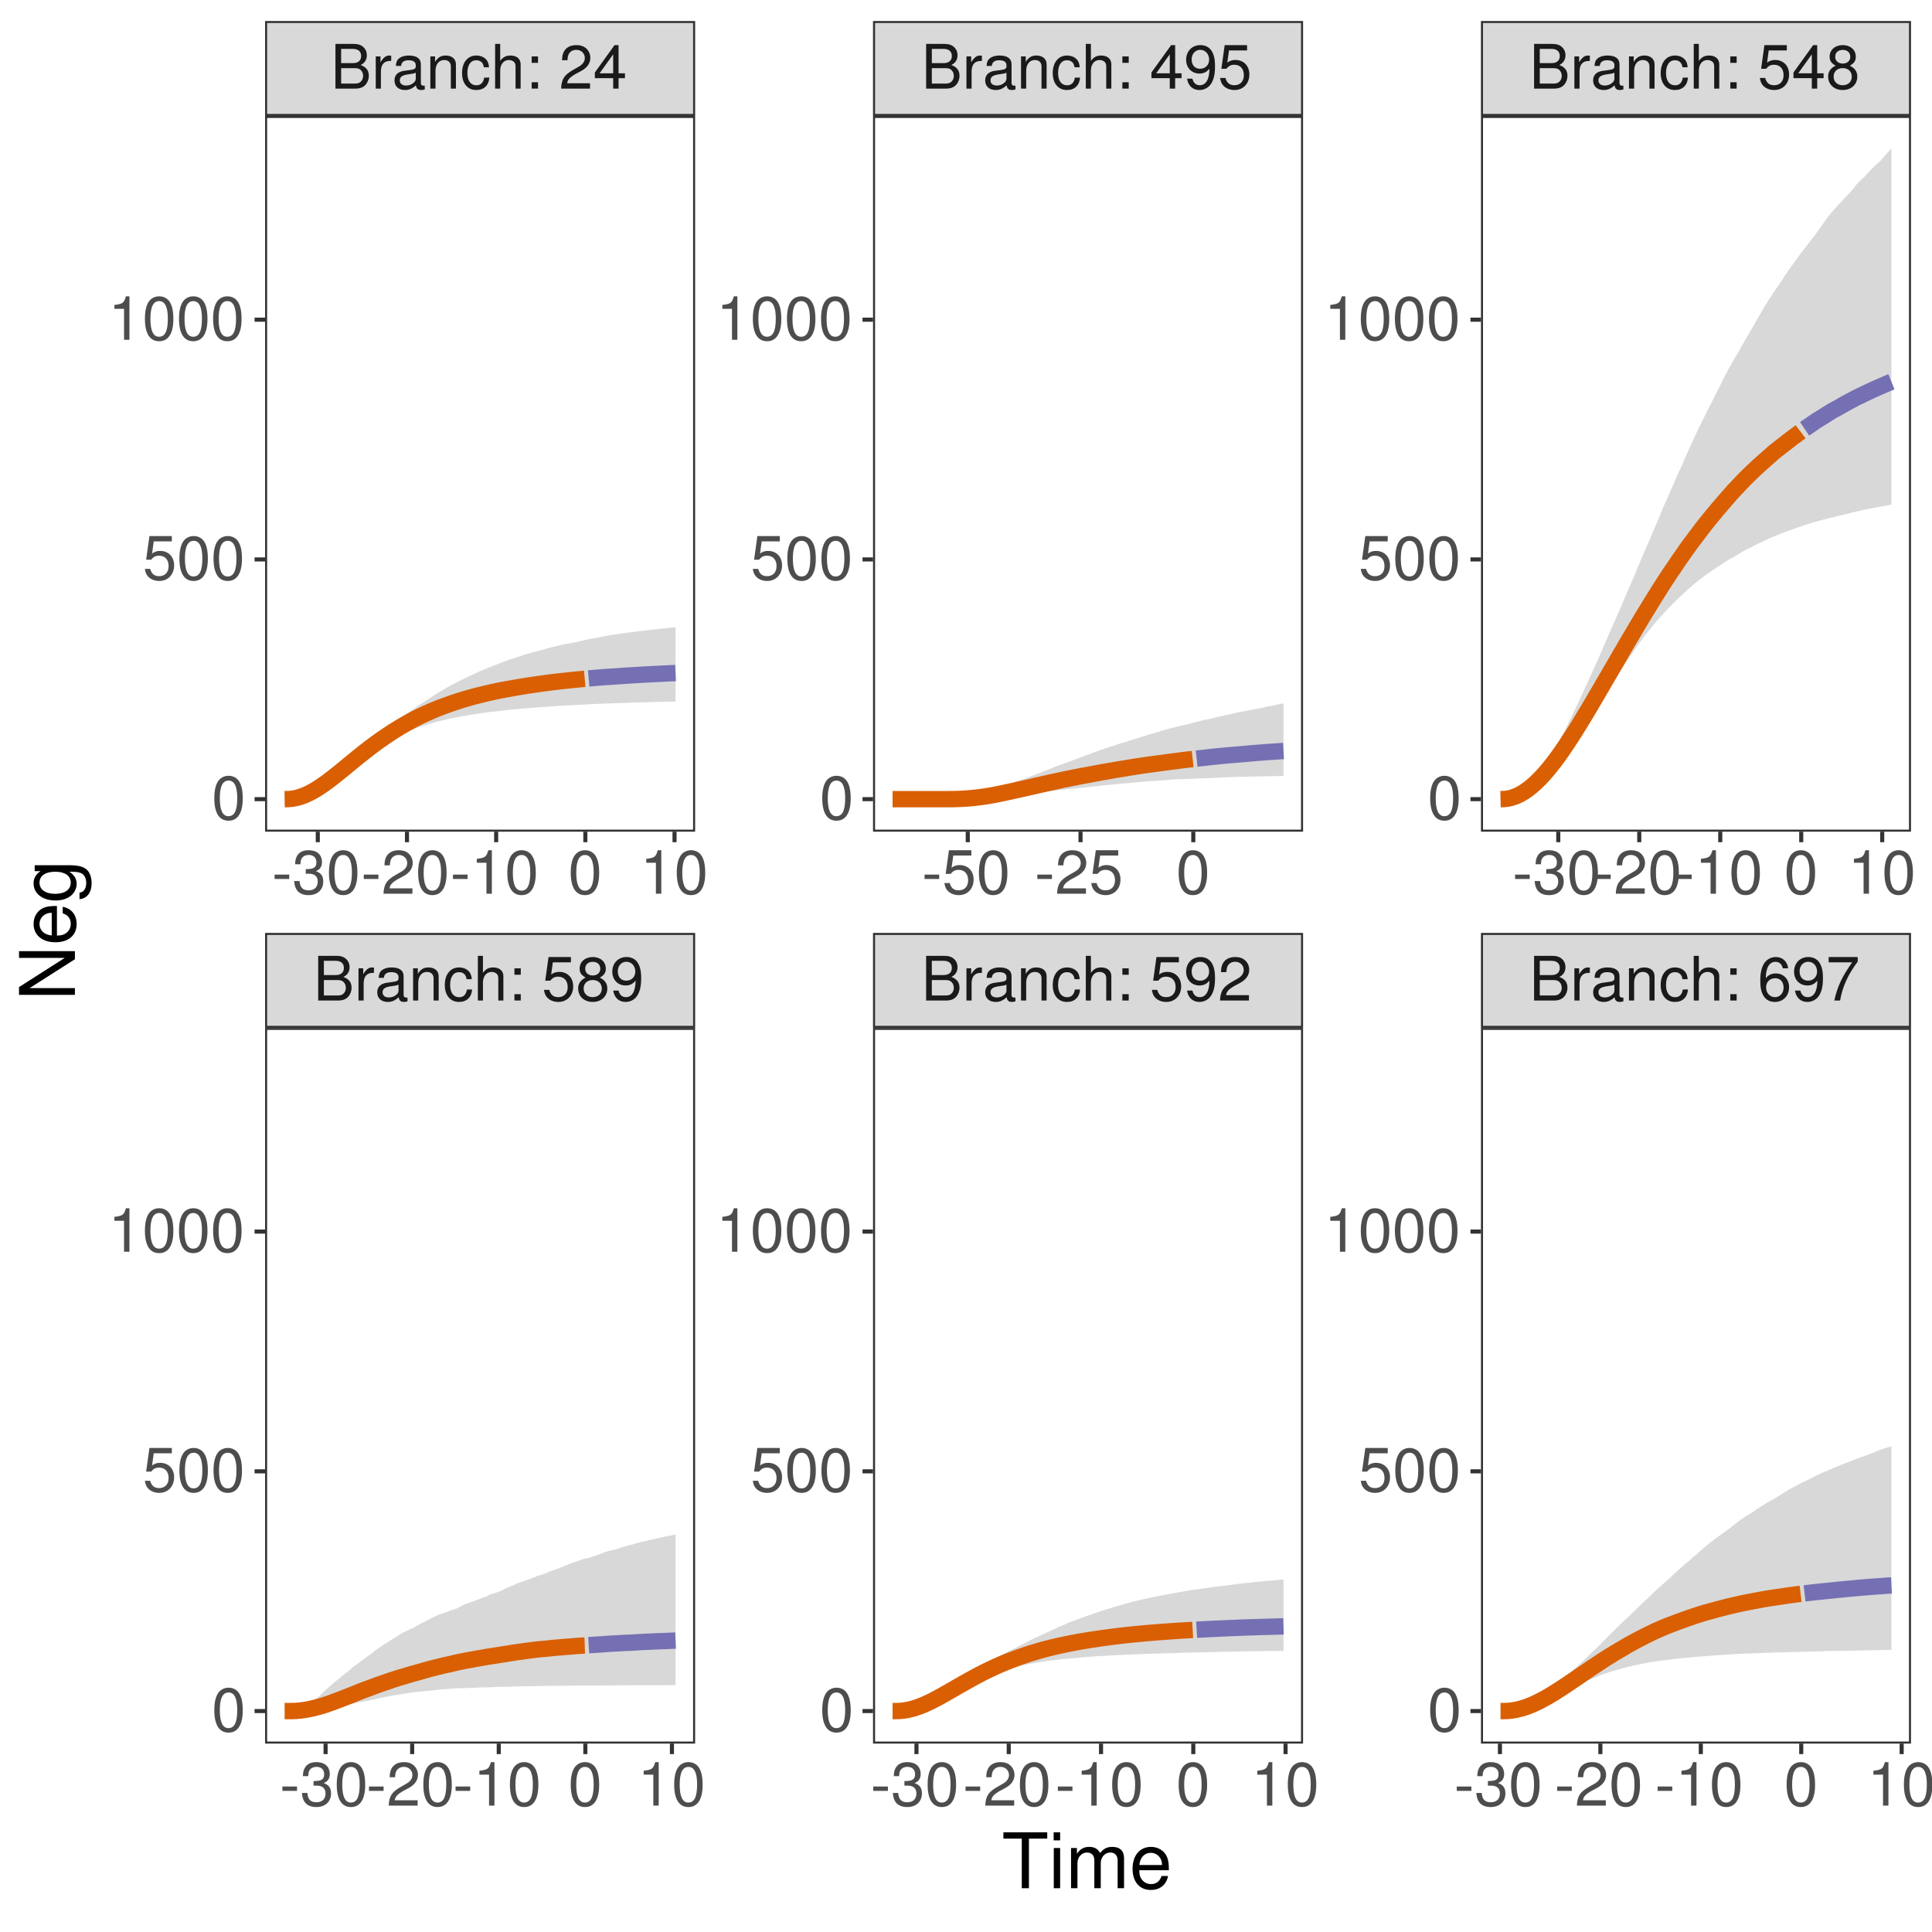 <?xml version="1.0" encoding="UTF-8"?>
<svg xmlns="http://www.w3.org/2000/svg" xmlns:xlink="http://www.w3.org/1999/xlink" width="504pt" height="504pt" viewBox="0 0 504 504" version="1.1">
<defs>
<g>
<symbol overflow="visible" id="glyph0-0">
<path style="stroke:none;" d=""/>
</symbol>
<symbol overflow="visible" id="glyph0-1">
<path style="stroke:none;" d="M 1.266 0 L 6.531 0 C 7.625 0 8.453 -0.297 9.078 -0.969 C 9.641 -1.578 9.969 -2.422 9.969 -3.328 C 9.969 -4.734 9.328 -5.578 7.844 -6.156 C 8.891 -6.656 9.453 -7.516 9.453 -8.703 C 9.453 -9.547 9.141 -10.297 8.531 -10.844 C 7.922 -11.406 7.125 -11.656 6 -11.656 L 1.266 -11.656 Z M 2.75 -6.641 L 2.75 -10.359 L 5.625 -10.359 C 6.469 -10.359 6.922 -10.234 7.328 -9.938 C 7.75 -9.609 7.969 -9.141 7.969 -8.5 C 7.969 -7.875 7.75 -7.375 7.328 -7.062 C 6.922 -6.75 6.469 -6.641 5.625 -6.641 Z M 2.75 -1.312 L 2.75 -5.328 L 6.391 -5.328 C 7.109 -5.328 7.578 -5.156 7.938 -4.766 C 8.281 -4.406 8.484 -3.891 8.484 -3.312 C 8.484 -2.75 8.281 -2.234 7.938 -1.875 C 7.578 -1.484 7.109 -1.312 6.391 -1.312 Z M 2.75 -1.312 "/>
</symbol>
<symbol overflow="visible" id="glyph0-2">
<path style="stroke:none;" d="M 1.109 -8.391 L 1.109 0 L 2.453 0 L 2.453 -4.359 C 2.453 -5.547 2.75 -6.344 3.391 -6.797 C 3.812 -7.109 4.203 -7.203 5.141 -7.219 L 5.141 -8.578 C 4.906 -8.609 4.797 -8.625 4.625 -8.625 C 3.766 -8.625 3.109 -8.109 2.344 -6.859 L 2.344 -8.391 Z M 1.109 -8.391 "/>
</symbol>
<symbol overflow="visible" id="glyph0-3">
<path style="stroke:none;" d="M 8.562 -0.781 C 8.422 -0.75 8.359 -0.75 8.266 -0.75 C 7.812 -0.75 7.547 -0.984 7.547 -1.406 L 7.547 -6.344 C 7.547 -7.828 6.469 -8.625 4.406 -8.625 C 3.188 -8.625 2.172 -8.266 1.609 -7.641 C 1.234 -7.219 1.078 -6.734 1.047 -5.906 L 2.391 -5.906 C 2.5 -6.922 3.109 -7.391 4.359 -7.391 C 5.547 -7.391 6.219 -6.938 6.219 -6.141 L 6.219 -5.797 C 6.219 -5.234 5.891 -4.984 4.828 -4.859 C 2.938 -4.625 2.656 -4.562 2.141 -4.359 C 1.172 -3.953 0.672 -3.203 0.672 -2.109 C 0.672 -0.594 1.734 0.375 3.422 0.375 C 4.484 0.375 5.328 0 6.266 -0.859 C 6.375 -0.016 6.781 0.375 7.641 0.375 C 7.922 0.375 8.125 0.344 8.562 0.219 Z M 6.219 -2.641 C 6.219 -2.188 6.094 -1.922 5.703 -1.547 C 5.156 -1.062 4.5 -0.797 3.719 -0.797 C 2.672 -0.797 2.062 -1.297 2.062 -2.141 C 2.062 -3.031 2.656 -3.469 4.078 -3.688 C 5.484 -3.875 5.781 -3.938 6.219 -4.141 Z M 6.219 -2.641 "/>
</symbol>
<symbol overflow="visible" id="glyph0-4">
<path style="stroke:none;" d="M 1.125 -8.391 L 1.125 0 L 2.469 0 L 2.469 -4.625 C 2.469 -6.344 3.359 -7.453 4.734 -7.453 C 5.797 -7.453 6.469 -6.812 6.469 -5.812 L 6.469 0 L 7.797 0 L 7.797 -6.344 C 7.797 -7.734 6.75 -8.625 5.141 -8.625 C 3.891 -8.625 3.094 -8.141 2.359 -6.969 L 2.359 -8.391 Z M 1.125 -8.391 "/>
</symbol>
<symbol overflow="visible" id="glyph0-5">
<path style="stroke:none;" d="M 7.531 -5.562 C 7.469 -6.391 7.297 -6.906 6.969 -7.375 C 6.406 -8.156 5.391 -8.625 4.219 -8.625 C 1.969 -8.625 0.5 -6.828 0.5 -4.047 C 0.5 -1.344 1.938 0.375 4.203 0.375 C 6.203 0.375 7.469 -0.828 7.625 -2.875 L 6.281 -2.875 C 6.062 -1.531 5.375 -0.859 4.234 -0.859 C 2.766 -0.859 1.891 -2.062 1.891 -4.047 C 1.891 -6.141 2.75 -7.391 4.203 -7.391 C 5.328 -7.391 6.031 -6.734 6.188 -5.562 Z M 7.531 -5.562 "/>
</symbol>
<symbol overflow="visible" id="glyph0-6">
<path style="stroke:none;" d="M 1.125 -11.656 L 1.125 0 L 2.453 0 L 2.453 -4.625 C 2.453 -6.344 3.344 -7.453 4.719 -7.453 C 5.156 -7.453 5.578 -7.312 5.906 -7.078 C 6.281 -6.797 6.453 -6.406 6.453 -5.812 L 6.453 0 L 7.781 0 L 7.781 -6.344 C 7.781 -7.75 6.766 -8.625 5.141 -8.625 C 3.953 -8.625 3.234 -8.25 2.453 -7.234 L 2.453 -11.656 Z M 1.125 -11.656 "/>
</symbol>
<symbol overflow="visible" id="glyph0-7">
<path style="stroke:none;" d="M 3.422 -1.656 L 1.766 -1.656 L 1.766 0 L 3.422 0 Z M 3.422 -8.391 L 1.766 -8.391 L 1.766 -6.719 L 3.422 -6.719 Z M 3.422 -8.391 "/>
</symbol>
<symbol overflow="visible" id="glyph0-8">
<path style="stroke:none;" d=""/>
</symbol>
<symbol overflow="visible" id="glyph0-9">
<path style="stroke:none;" d="M 7.609 -11.344 L 1.766 -11.344 L 0.906 -5.172 L 2.203 -5.172 C 2.859 -5.953 3.406 -6.219 4.281 -6.219 C 5.812 -6.219 6.766 -5.188 6.766 -3.5 C 6.766 -1.875 5.828 -0.875 4.281 -0.875 C 3.062 -0.875 2.297 -1.5 1.969 -2.781 L 0.562 -2.781 C 0.75 -1.859 0.906 -1.406 1.25 -0.984 C 1.891 -0.125 3.047 0.375 4.312 0.375 C 6.609 0.375 8.203 -1.297 8.203 -3.703 C 8.203 -5.938 6.719 -7.469 4.547 -7.469 C 3.75 -7.469 3.109 -7.266 2.453 -6.781 L 2.891 -9.953 L 7.609 -9.953 Z M 7.609 -11.344 "/>
</symbol>
<symbol overflow="visible" id="glyph0-10">
<path style="stroke:none;" d="M 6.25 -5.969 C 7.422 -6.672 7.812 -7.25 7.812 -8.312 C 7.812 -10.094 6.422 -11.344 4.406 -11.344 C 2.406 -11.344 0.984 -10.094 0.984 -8.312 C 0.984 -7.266 1.375 -6.688 2.531 -5.969 C 1.234 -5.344 0.594 -4.406 0.594 -3.156 C 0.594 -1.078 2.156 0.375 4.406 0.375 C 6.641 0.375 8.203 -1.078 8.203 -3.141 C 8.203 -4.406 7.562 -5.344 6.25 -5.969 Z M 4.406 -10.094 C 5.594 -10.094 6.375 -9.391 6.375 -8.281 C 6.375 -7.234 5.578 -6.531 4.406 -6.531 C 3.219 -6.531 2.438 -7.234 2.438 -8.297 C 2.438 -9.391 3.219 -10.094 4.406 -10.094 Z M 4.406 -5.344 C 5.812 -5.344 6.766 -4.453 6.766 -3.125 C 6.766 -1.781 5.812 -0.875 4.375 -0.875 C 2.984 -0.875 2.031 -1.797 2.031 -3.125 C 2.031 -4.453 2.984 -5.344 4.406 -5.344 Z M 4.406 -5.344 "/>
</symbol>
<symbol overflow="visible" id="glyph0-11">
<path style="stroke:none;" d="M 0.844 -2.594 C 1.125 -0.734 2.344 0.375 4.062 0.375 C 5.312 0.375 6.453 -0.234 7.109 -1.25 C 7.828 -2.359 8.141 -3.75 8.141 -5.812 C 8.141 -7.719 7.859 -8.922 7.188 -9.938 C 6.562 -10.844 5.562 -11.344 4.312 -11.344 C 2.156 -11.344 0.609 -9.75 0.609 -7.516 C 0.609 -5.406 2.047 -3.922 4.094 -3.922 C 5.172 -3.922 5.953 -4.297 6.688 -5.188 C 6.672 -2.422 5.781 -0.875 4.156 -0.875 C 3.172 -0.875 2.484 -1.5 2.25 -2.594 Z M 4.297 -10.109 C 5.609 -10.109 6.609 -9.031 6.609 -7.547 C 6.609 -6.156 5.625 -5.172 4.25 -5.172 C 2.891 -5.172 2.047 -6.109 2.047 -7.625 C 2.047 -9.078 3.016 -10.109 4.297 -10.109 Z M 4.297 -10.109 "/>
</symbol>
<symbol overflow="visible" id="glyph0-12">
<path style="stroke:none;" d="M 8.094 -1.391 L 2.125 -1.391 C 2.266 -2.312 2.781 -2.906 4.172 -3.734 L 5.781 -4.594 C 7.359 -5.453 8.172 -6.625 8.172 -8.016 C 8.172 -8.953 7.797 -9.844 7.125 -10.453 C 6.453 -11.062 5.609 -11.344 4.547 -11.344 C 3.109 -11.344 2.031 -10.828 1.406 -9.875 C 1.016 -9.266 0.828 -8.562 0.797 -7.406 L 2.203 -7.406 C 2.25 -8.172 2.359 -8.641 2.547 -9.016 C 2.906 -9.703 3.641 -10.109 4.5 -10.109 C 5.781 -10.109 6.734 -9.203 6.734 -7.984 C 6.734 -7.094 6.203 -6.312 5.203 -5.75 L 3.734 -4.906 C 1.359 -3.562 0.672 -2.5 0.547 0 L 8.094 0 Z M 8.094 -1.391 "/>
</symbol>
<symbol overflow="visible" id="glyph0-13">
<path style="stroke:none;" d="M 7.969 -8.391 C 7.703 -10.234 6.484 -11.344 4.75 -11.344 C 3.5 -11.344 2.391 -10.734 1.719 -9.734 C 1.016 -8.625 0.688 -7.234 0.688 -5.172 C 0.688 -3.266 0.969 -2.047 1.641 -1.047 C 2.25 -0.125 3.25 0.375 4.5 0.375 C 6.656 0.375 8.203 -1.234 8.203 -3.453 C 8.203 -5.562 6.766 -7.062 4.734 -7.062 C 3.609 -7.062 2.734 -6.625 2.125 -5.797 C 2.141 -8.562 3.047 -10.094 4.656 -10.094 C 5.641 -10.094 6.344 -9.469 6.562 -8.391 Z M 4.562 -5.812 C 5.922 -5.812 6.766 -4.859 6.766 -3.344 C 6.766 -1.922 5.812 -0.875 4.516 -0.875 C 3.203 -0.875 2.203 -1.969 2.203 -3.422 C 2.203 -4.828 3.172 -5.812 4.562 -5.812 Z M 4.562 -5.812 "/>
</symbol>
<symbol overflow="visible" id="glyph0-14">
<path style="stroke:none;" d="M 8.312 -11.344 L 0.734 -11.344 L 0.734 -9.953 L 6.859 -9.953 C 4.156 -6.094 3.062 -3.734 2.203 0 L 3.719 0 C 4.344 -3.625 5.766 -6.75 8.312 -10.156 Z M 8.312 -11.344 "/>
</symbol>
<symbol overflow="visible" id="glyph0-15">
<path style="stroke:none;" d="M 5.234 -2.719 L 5.234 0 L 6.641 0 L 6.641 -2.719 L 8.312 -2.719 L 8.312 -3.984 L 6.641 -3.984 L 6.641 -11.344 L 5.594 -11.344 L 0.453 -4.203 L 0.453 -2.719 Z M 5.234 -3.984 L 1.688 -3.984 L 5.234 -8.938 Z M 5.234 -3.984 "/>
</symbol>
<symbol overflow="visible" id="glyph0-16">
<path style="stroke:none;" d="M 4.547 -4.984 L 0.734 -4.984 L 0.734 -3.844 L 4.547 -3.844 Z M 4.547 -4.984 "/>
</symbol>
<symbol overflow="visible" id="glyph0-17">
<path style="stroke:none;" d="M 3.531 -5.203 L 3.719 -5.203 L 4.297 -5.219 C 5.859 -5.219 6.656 -4.516 6.656 -3.156 C 6.656 -1.734 5.781 -0.875 4.297 -0.875 C 2.766 -0.875 2.016 -1.641 1.922 -3.297 L 0.516 -3.297 C 0.578 -2.391 0.734 -1.797 1.016 -1.281 C 1.578 -0.188 2.703 0.375 4.25 0.375 C 6.594 0.375 8.094 -1.031 8.094 -3.172 C 8.094 -4.609 7.531 -5.406 6.172 -5.875 C 7.234 -6.281 7.766 -7.094 7.766 -8.219 C 7.766 -10.172 6.469 -11.344 4.297 -11.344 C 2.016 -11.344 0.797 -10.094 0.75 -7.688 L 2.156 -7.688 C 2.172 -8.375 2.234 -8.75 2.422 -9.109 C 2.734 -9.734 3.438 -10.109 4.312 -10.109 C 5.562 -10.109 6.312 -9.375 6.312 -8.172 C 6.312 -7.375 6.031 -6.891 5.406 -6.641 C 5.031 -6.484 4.531 -6.422 3.531 -6.406 Z M 3.531 -5.203 "/>
</symbol>
<symbol overflow="visible" id="glyph0-18">
<path style="stroke:none;" d="M 4.406 -11.344 C 3.344 -11.344 2.391 -10.875 1.797 -10.094 C 1.062 -9.109 0.688 -7.578 0.688 -5.484 C 0.688 -1.656 1.969 0.375 4.406 0.375 C 6.797 0.375 8.109 -1.656 8.109 -5.391 C 8.109 -7.594 7.766 -9.078 7.016 -10.094 C 6.422 -10.891 5.469 -11.344 4.406 -11.344 Z M 4.406 -10.094 C 5.922 -10.094 6.672 -8.562 6.672 -5.516 C 6.672 -2.297 5.938 -0.797 4.375 -0.797 C 2.875 -0.797 2.125 -2.375 2.125 -5.469 C 2.125 -8.578 2.875 -10.094 4.406 -10.094 Z M 4.406 -10.094 "/>
</symbol>
<symbol overflow="visible" id="glyph0-19">
<path style="stroke:none;" d="M 4.141 -8.078 L 4.141 0 L 5.547 0 L 5.547 -11.344 L 4.625 -11.344 C 4.125 -9.594 3.812 -9.359 1.625 -9.094 L 1.625 -8.078 Z M 4.141 -8.078 "/>
</symbol>
<symbol overflow="visible" id="glyph1-0">
<path style="stroke:none;" d=""/>
</symbol>
<symbol overflow="visible" id="glyph1-1">
<path style="stroke:none;" d="M 7.078 -12.938 L 11.859 -12.938 L 11.859 -14.578 L 0.422 -14.578 L 0.422 -12.938 L 5.219 -12.938 L 5.219 0 L 7.078 0 Z M 7.078 -12.938 "/>
</symbol>
<symbol overflow="visible" id="glyph1-2">
<path style="stroke:none;" d="M 3 -10.484 L 1.344 -10.484 L 1.344 0 L 3 0 Z M 3 -14.578 L 1.312 -14.578 L 1.312 -12.484 L 3 -12.484 Z M 3 -14.578 "/>
</symbol>
<symbol overflow="visible" id="glyph1-3">
<path style="stroke:none;" d="M 1.406 -10.484 L 1.406 0 L 3.078 0 L 3.078 -6.578 C 3.078 -8.094 4.188 -9.312 5.547 -9.312 C 6.781 -9.312 7.484 -8.562 7.484 -7.219 L 7.484 0 L 9.156 0 L 9.156 -6.578 C 9.156 -8.094 10.266 -9.312 11.625 -9.312 C 12.844 -9.312 13.562 -8.547 13.562 -7.219 L 13.562 0 L 15.234 0 L 15.234 -7.859 C 15.234 -9.734 14.156 -10.781 12.203 -10.781 C 10.797 -10.781 9.953 -10.359 8.984 -9.188 C 8.359 -10.297 7.516 -10.781 6.156 -10.781 C 4.766 -10.781 3.844 -10.266 2.938 -9 L 2.938 -10.484 Z M 1.406 -10.484 "/>
</symbol>
<symbol overflow="visible" id="glyph1-4">
<path style="stroke:none;" d="M 10.266 -4.688 C 10.266 -6.281 10.141 -7.234 9.844 -8.016 C 9.156 -9.734 7.562 -10.781 5.594 -10.781 C 2.688 -10.781 0.797 -8.547 0.797 -5.094 C 0.797 -1.656 2.625 0.453 5.562 0.453 C 7.953 0.453 9.625 -0.906 10.047 -3.188 L 8.359 -3.188 C 7.906 -1.797 6.953 -1.078 5.625 -1.078 C 4.562 -1.078 3.656 -1.562 3.094 -2.438 C 2.703 -3.047 2.562 -3.641 2.547 -4.688 Z M 2.578 -6.047 C 2.719 -7.984 3.906 -9.234 5.578 -9.234 C 7.219 -9.234 8.484 -7.875 8.484 -6.156 C 8.484 -6.125 8.484 -6.078 8.453 -6.047 Z M 2.578 -6.047 "/>
</symbol>
<symbol overflow="visible" id="glyph2-0">
<path style="stroke:none;" d=""/>
</symbol>
<symbol overflow="visible" id="glyph2-1">
<path style="stroke:none;" d="M -14.578 -12.922 L -14.578 -11.156 L -2.656 -11.156 L -14.578 -3.547 L -14.578 -1.516 L 0 -1.516 L 0 -3.281 L -11.812 -3.281 L 0 -10.812 L 0 -12.922 Z M -14.578 -12.922 "/>
</symbol>
<symbol overflow="visible" id="glyph2-2">
<path style="stroke:none;" d="M -4.688 -10.266 C -6.281 -10.266 -7.234 -10.141 -8.016 -9.844 C -9.734 -9.156 -10.781 -7.562 -10.781 -5.594 C -10.781 -2.688 -8.547 -0.797 -5.094 -0.797 C -1.656 -0.797 0.453 -2.625 0.453 -5.562 C 0.453 -7.953 -0.906 -9.625 -3.188 -10.047 L -3.188 -8.359 C -1.797 -7.906 -1.078 -6.953 -1.078 -5.625 C -1.078 -4.562 -1.562 -3.656 -2.438 -3.094 C -3.047 -2.703 -3.641 -2.562 -4.688 -2.547 Z M -6.047 -2.578 C -7.984 -2.719 -9.234 -3.906 -9.234 -5.578 C -9.234 -7.219 -7.875 -8.484 -6.156 -8.484 C -6.125 -8.484 -6.078 -8.484 -6.047 -8.453 Z M -6.047 -2.578 "/>
</symbol>
<symbol overflow="visible" id="glyph2-3">
<path style="stroke:none;" d="M -10.484 -8.234 L -8.953 -8.234 C -10.203 -7.406 -10.781 -6.375 -10.781 -5.047 C -10.781 -2.375 -8.453 -0.578 -5.062 -0.578 C -3.344 -0.578 -1.938 -1.047 -0.938 -1.906 C -0.062 -2.688 0.453 -3.797 0.453 -4.906 C 0.453 -6.219 -0.094 -7.141 -1.422 -8.078 L -0.875 -8.078 C 0.547 -8.078 1.406 -7.906 1.984 -7.484 C 2.594 -7.047 2.953 -6.188 2.953 -5.156 C 2.953 -4.406 2.766 -3.719 2.406 -3.266 C 2.094 -2.875 1.812 -2.719 1.203 -2.625 L 1.203 -0.922 C 3.188 -1.094 4.359 -2.641 4.359 -5.094 C 4.359 -6.656 3.859 -8 3.016 -8.688 C 2.062 -9.484 0.734 -9.781 -1.719 -9.781 L -10.484 -9.781 Z M -9.234 -5.219 C -9.234 -7.016 -7.719 -8.078 -5.094 -8.078 C -2.594 -8.078 -1.078 -7 -1.078 -5.234 C -1.078 -3.422 -2.625 -2.312 -5.156 -2.312 C -7.688 -2.312 -9.234 -3.438 -9.234 -5.219 Z M -9.234 -5.219 "/>
</symbol>
</g>
<clipPath id="clip1">
  <path d="M 69.152 30.246 L 181.336 30.246 L 181.336 216.957 L 69.152 216.957 Z M 69.152 30.246 "/>
</clipPath>
<clipPath id="clip2">
  <path d="M 69.152 30.246 L 181.336 30.246 L 181.336 216.957 L 69.152 216.957 Z M 69.152 30.246 "/>
</clipPath>
<clipPath id="clip3">
  <path d="M 69.152 268.137 L 181.336 268.137 L 181.336 454.848 L 69.152 454.848 Z M 69.152 268.137 "/>
</clipPath>
<clipPath id="clip4">
  <path d="M 69.152 268.137 L 181.336 268.137 L 181.336 454.848 L 69.152 454.848 Z M 69.152 268.137 "/>
</clipPath>
<clipPath id="clip5">
  <path d="M 227.746 30.246 L 339.93 30.246 L 339.93 216.957 L 227.746 216.957 Z M 227.746 30.246 "/>
</clipPath>
<clipPath id="clip6">
  <path d="M 227.746 30.246 L 339.93 30.246 L 339.93 216.957 L 227.746 216.957 Z M 227.746 30.246 "/>
</clipPath>
<clipPath id="clip7">
  <path d="M 227.746 268.137 L 339.93 268.137 L 339.93 454.848 L 227.746 454.848 Z M 227.746 268.137 "/>
</clipPath>
<clipPath id="clip8">
  <path d="M 227.746 268.137 L 339.93 268.137 L 339.93 454.848 L 227.746 454.848 Z M 227.746 268.137 "/>
</clipPath>
<clipPath id="clip9">
  <path d="M 386.34 30.246 L 498.523 30.246 L 498.523 216.957 L 386.34 216.957 Z M 386.34 30.246 "/>
</clipPath>
<clipPath id="clip10">
  <path d="M 386.34 30.246 L 498.523 30.246 L 498.523 216.957 L 386.34 216.957 Z M 386.34 30.246 "/>
</clipPath>
<clipPath id="clip11">
  <path d="M 386.34 268.137 L 498.523 268.137 L 498.523 454.848 L 386.34 454.848 Z M 386.34 268.137 "/>
</clipPath>
<clipPath id="clip12">
  <path d="M 386.34 268.137 L 498.523 268.137 L 498.523 454.848 L 386.34 454.848 Z M 386.34 268.137 "/>
</clipPath>
<clipPath id="clip13">
  <path d="M 69.152 243.371 L 181.336 243.371 L 181.336 268.137 L 69.152 268.137 Z M 69.152 243.371 "/>
</clipPath>
<clipPath id="clip14">
  <path d="M 227.746 243.371 L 339.93 243.371 L 339.93 268.137 L 227.746 268.137 Z M 227.746 243.371 "/>
</clipPath>
<clipPath id="clip15">
  <path d="M 386.34 243.371 L 498.523 243.371 L 498.523 268.137 L 386.34 268.137 Z M 386.34 243.371 "/>
</clipPath>
<clipPath id="clip16">
  <path d="M 69.152 5.48 L 181.336 5.48 L 181.336 30.246 L 69.152 30.246 Z M 69.152 5.48 "/>
</clipPath>
<clipPath id="clip17">
  <path d="M 227.746 5.48 L 339.93 5.48 L 339.93 30.246 L 227.746 30.246 Z M 227.746 5.48 "/>
</clipPath>
<clipPath id="clip18">
  <path d="M 386.34 5.48 L 498.523 5.48 L 498.523 30.246 L 386.34 30.246 Z M 386.34 5.48 "/>
</clipPath>
</defs>
<g id="surface143">
<rect x="0" y="0" width="504" height="504" style="fill:rgb(100%,100%,100%);fill-opacity:1;stroke:none;"/>
<rect x="0" y="0" width="504" height="504" style="fill:rgb(100%,100%,100%);fill-opacity:1;stroke:none;"/>
<path style="fill:none;stroke-width:1.067;stroke-linecap:round;stroke-linejoin:round;stroke:rgb(100%,100%,100%);stroke-opacity:1;stroke-miterlimit:10;" d="M 0 504 L 504 504 L 504 0 L 0 0 Z M 0 504 "/>
<g clip-path="url(#clip1)" clip-rule="nonzero">
<path style=" stroke:none;fill-rule:nonzero;fill:rgb(100%,100%,100%);fill-opacity:1;" d="M 69.152 216.957 L 181.336 216.957 L 181.336 30.246 L 69.152 30.246 Z M 69.152 216.957 "/>
</g>
<path style=" stroke:none;fill-rule:nonzero;fill:rgb(49.804%,49.804%,49.804%);fill-opacity:0.298;" d="M 74.25 208.473 L 75.281 208.43 L 76.309 208.289 L 77.34 208.035 L 78.371 207.664 L 79.402 207.188 L 80.43 206.609 L 81.461 205.953 L 82.492 205.199 L 83.52 204.398 L 84.551 203.559 L 85.582 202.684 L 86.613 201.773 L 87.641 200.867 L 88.672 199.957 L 89.703 199.074 L 90.73 198.191 L 91.762 197.309 L 92.793 196.41 L 93.824 195.559 L 94.852 194.703 L 95.883 193.883 L 96.914 193.059 L 97.941 192.254 L 98.973 191.391 L 100.004 190.602 L 101.035 189.852 L 102.062 189.098 L 103.094 188.336 L 104.125 187.582 L 105.152 186.887 L 106.184 186.129 L 107.215 185.398 L 108.246 184.695 L 109.273 183.992 L 110.305 183.289 L 111.336 182.629 L 112.363 181.949 L 113.395 181.285 L 114.426 180.645 L 115.457 180.016 L 116.484 179.422 L 117.516 178.859 L 118.547 178.301 L 119.578 177.785 L 120.605 177.254 L 121.637 176.766 L 122.668 176.273 L 123.695 175.809 L 124.727 175.32 L 126.789 174.43 L 127.816 174.008 L 128.848 173.625 L 129.879 173.219 L 130.906 172.828 L 131.938 172.441 L 132.969 172.066 L 134 171.723 L 135.027 171.387 L 136.059 171.043 L 137.09 170.719 L 138.117 170.422 L 139.148 170.137 L 140.18 169.863 L 141.211 169.598 L 142.238 169.301 L 143.27 169.008 L 144.301 168.754 L 145.328 168.512 L 146.359 168.262 L 147.391 168.027 L 148.422 167.844 L 149.449 167.676 L 150.48 167.465 L 151.512 167.215 L 152.539 166.977 L 153.57 166.77 L 154.602 166.578 L 155.633 166.371 L 156.66 166.164 L 157.691 165.965 L 158.723 165.773 L 159.75 165.609 L 160.781 165.457 L 162.844 165.168 L 163.871 165.031 L 164.902 164.895 L 165.934 164.766 L 166.961 164.637 L 167.992 164.516 L 169.023 164.391 L 170.055 164.273 L 171.082 164.16 L 172.113 164.047 L 174.176 163.836 L 175.203 163.73 L 176.234 163.621 L 176.234 183 L 175.203 183.023 L 174.176 183.047 L 173.145 183.07 L 172.113 183.098 L 171.082 183.121 L 170.055 183.148 L 166.961 183.23 L 165.934 183.262 L 163.871 183.332 L 162.844 183.375 L 161.812 183.398 L 160.781 183.438 L 159.75 183.473 L 158.723 183.508 L 156.66 183.586 L 155.633 183.625 L 154.602 183.668 L 152.539 183.777 L 151.512 183.828 L 150.48 183.879 L 149.449 183.941 L 148.422 184 L 147.391 184.062 L 146.359 184.117 L 145.328 184.188 L 144.301 184.258 L 143.27 184.32 L 142.238 184.398 L 141.211 184.473 L 140.18 184.559 L 139.148 184.637 L 138.117 184.711 L 137.09 184.785 L 136.059 184.871 L 135.027 184.973 L 134 185.062 L 132.969 185.156 L 131.938 185.266 L 130.906 185.387 L 129.879 185.512 L 128.848 185.637 L 127.816 185.746 L 126.789 185.867 L 125.758 186.004 L 124.727 186.152 L 123.695 186.324 L 122.668 186.48 L 121.637 186.668 L 120.605 186.848 L 119.578 187.02 L 118.547 187.227 L 117.516 187.449 L 116.484 187.676 L 115.457 187.922 L 114.426 188.16 L 113.395 188.422 L 112.363 188.734 L 111.336 189.059 L 110.305 189.391 L 109.273 189.715 L 108.246 190.098 L 107.215 190.469 L 106.184 190.883 L 105.152 191.336 L 104.125 191.797 L 103.094 192.301 L 102.062 192.855 L 101.035 193.438 L 100.004 194.059 L 98.973 194.711 L 97.941 195.414 L 96.914 196.164 L 95.883 196.93 L 94.852 197.711 L 93.824 198.512 L 92.793 199.301 L 91.762 200.098 L 90.73 200.902 L 89.703 201.695 L 88.672 202.469 L 87.641 203.215 L 86.613 203.93 L 85.582 204.605 L 84.551 205.246 L 83.52 205.844 L 82.492 206.391 L 81.461 206.887 L 80.43 207.32 L 79.402 207.699 L 78.371 208.004 L 77.34 208.238 L 76.309 208.398 L 75.281 208.469 Z M 74.25 208.473 "/>
<path style="fill:none;stroke-width:4.268;stroke-linecap:butt;stroke-linejoin:round;stroke:rgb(85.098%,37.255%,0.784%);stroke-opacity:1;stroke-miterlimit:10;" d="M 74.25 208.473 L 75.281 208.457 L 76.309 208.359 L 77.34 208.16 L 78.371 207.871 L 79.402 207.496 L 80.43 207.035 L 81.461 206.5 L 82.492 205.902 L 83.52 205.242 L 84.551 204.535 L 85.582 203.785 L 86.613 203.004 L 87.641 202.191 L 88.672 201.363 L 89.703 200.52 L 90.73 199.672 L 91.762 198.82 L 92.793 197.98 L 93.824 197.152 L 94.852 196.332 L 95.883 195.523 L 96.914 194.734 L 97.941 193.969 L 98.973 193.227 L 100.004 192.508 L 101.035 191.809 L 102.062 191.129 L 103.094 190.469 L 104.125 189.836 L 105.152 189.223 L 106.184 188.641 L 107.215 188.07 L 108.246 187.516 L 109.273 187 L 110.305 186.512 L 111.336 186.031 L 112.363 185.582 L 113.395 185.141 L 114.426 184.727 L 115.457 184.328 L 116.484 183.953 L 117.516 183.586 L 118.547 183.234 L 119.578 182.898 L 120.605 182.57 L 121.637 182.277 L 122.668 181.977 L 123.695 181.691 L 124.727 181.426 L 125.758 181.172 L 126.789 180.922 L 127.816 180.688 L 128.848 180.457 L 129.879 180.242 L 130.906 180.035 L 131.938 179.844 L 132.969 179.656 L 134 179.477 L 135.027 179.297 L 136.059 179.113 L 137.09 178.953 L 138.117 178.797 L 139.148 178.641 L 140.18 178.496 L 141.211 178.348 L 142.238 178.211 L 143.27 178.07 L 144.301 177.945 L 145.328 177.824 L 146.359 177.707 L 148.422 177.48 L 149.449 177.379 L 150.48 177.273 L 151.512 177.176 L 152.539 177.082 "/>
<path style="fill:none;stroke-width:4.268;stroke-linecap:butt;stroke-linejoin:round;stroke:rgb(45.882%,43.922%,70.196%);stroke-opacity:1;stroke-dasharray:29.875,12.804;stroke-miterlimit:10;" d="M 153.57 176.984 L 154.602 176.891 L 155.633 176.805 L 156.66 176.719 L 158.723 176.57 L 159.75 176.508 L 160.781 176.438 L 161.812 176.371 L 162.844 176.297 L 163.871 176.234 L 164.902 176.168 L 165.934 176.105 L 166.961 176.043 L 169.023 175.926 L 170.055 175.875 L 171.082 175.82 L 172.113 175.77 L 173.145 175.723 L 174.176 175.668 L 175.203 175.621 L 176.234 175.574 "/>
<g clip-path="url(#clip2)" clip-rule="nonzero">
<path style="fill:none;stroke-width:1.067;stroke-linecap:round;stroke-linejoin:round;stroke:rgb(20%,20%,20%);stroke-opacity:1;stroke-miterlimit:10;" d="M 69.152 216.957 L 181.336 216.957 L 181.336 30.246 L 69.152 30.246 Z M 69.152 216.957 "/>
</g>
<g clip-path="url(#clip3)" clip-rule="nonzero">
<path style=" stroke:none;fill-rule:nonzero;fill:rgb(100%,100%,100%);fill-opacity:1;" d="M 69.152 454.848 L 181.336 454.848 L 181.336 268.137 L 69.152 268.137 Z M 69.152 454.848 "/>
</g>
<path style=" stroke:none;fill-rule:nonzero;fill:rgb(49.804%,49.804%,49.804%);fill-opacity:0.298;" d="M 74.25 446.363 L 75.281 446.352 L 76.309 446.297 L 77.34 446.184 L 78.371 445.938 L 79.402 445.473 L 80.43 444.82 L 81.461 444.004 L 82.492 443.125 L 83.52 442.246 L 84.551 441.23 L 85.582 440.297 L 86.613 439.402 L 87.641 438.551 L 89.703 436.832 L 90.73 436.062 L 91.762 435.152 L 92.793 434.348 L 93.824 433.613 L 94.852 432.898 L 95.883 432.07 L 96.914 431.383 L 97.941 430.5 L 98.973 429.785 L 100.004 429.086 L 101.035 428.465 L 102.062 427.789 L 103.094 427.164 L 104.125 426.508 L 105.152 425.852 L 106.184 425.418 L 107.215 424.918 L 108.246 424.422 L 109.273 423.793 L 110.305 423.289 L 111.336 422.762 L 112.363 422.227 L 113.395 421.711 L 114.426 421.238 L 115.457 420.883 L 116.484 420.57 L 117.516 420.117 L 118.547 419.816 L 119.578 419.414 L 120.605 418.82 L 121.637 418.359 L 122.668 417.988 L 123.695 417.68 L 124.727 417.242 L 125.758 416.844 L 126.789 416.508 L 127.816 415.961 L 128.848 415.684 L 129.879 415.305 L 130.906 414.914 L 131.938 414.348 L 132.969 413.93 L 134 413.508 L 135.027 413.016 L 136.059 412.641 L 137.09 412.34 L 138.117 411.926 L 139.148 411.578 L 140.18 411.113 L 141.211 410.824 L 142.238 410.469 L 143.27 409.996 L 144.301 409.637 L 145.328 409.258 L 146.359 408.867 L 147.391 408.457 L 148.422 408.039 L 149.449 407.652 L 150.48 407.328 L 151.512 406.922 L 152.539 406.566 L 153.57 406.422 L 154.602 406.074 L 155.633 405.734 L 156.66 405.387 L 157.691 404.91 L 158.723 404.617 L 159.75 404.383 L 160.781 404.152 L 162.844 403.441 L 163.871 403.156 L 164.902 402.93 L 165.934 402.621 L 166.961 402.344 L 167.992 402.105 L 169.023 401.859 L 170.055 401.617 L 171.082 401.379 L 172.113 401.148 L 173.145 400.922 L 174.176 400.719 L 175.203 400.527 L 176.234 400.266 L 176.234 439.598 L 175.203 439.602 L 174.176 439.609 L 172.113 439.617 L 164.902 439.617 L 163.871 439.625 L 162.844 439.641 L 161.812 439.652 L 160.781 439.668 L 159.75 439.676 L 158.723 439.68 L 156.66 439.688 L 155.633 439.691 L 154.602 439.695 L 153.57 439.703 L 152.539 439.707 L 151.512 439.711 L 150.48 439.715 L 149.449 439.727 L 148.422 439.742 L 145.328 439.766 L 144.301 439.777 L 143.27 439.793 L 142.238 439.812 L 141.211 439.832 L 140.18 439.852 L 139.148 439.875 L 138.117 439.883 L 137.09 439.895 L 135.027 439.918 L 134 439.957 L 132.969 440.008 L 131.938 440.031 L 130.906 440.043 L 129.879 440.055 L 128.848 440.121 L 127.816 440.148 L 126.789 440.176 L 125.758 440.203 L 124.727 440.234 L 123.695 440.27 L 122.668 440.32 L 121.637 440.363 L 120.605 440.379 L 119.578 440.426 L 118.547 440.449 L 116.484 440.621 L 115.457 440.703 L 114.426 440.793 L 113.395 440.918 L 112.363 441.02 L 111.336 441.113 L 110.305 441.223 L 109.273 441.309 L 108.246 441.418 L 107.215 441.559 L 106.184 441.73 L 105.152 441.883 L 104.125 442.055 L 103.094 442.234 L 102.062 442.387 L 101.035 442.59 L 100.004 442.801 L 98.973 443.023 L 97.941 443.238 L 96.914 443.469 L 95.883 443.672 L 94.852 443.867 L 93.824 444.059 L 92.793 444.273 L 91.762 444.48 L 90.73 444.684 L 89.703 444.883 L 88.672 445.066 L 87.641 445.246 L 86.613 445.414 L 85.582 445.566 L 84.551 445.711 L 83.52 445.84 L 82.492 445.961 L 81.461 446.066 L 80.43 446.16 L 79.402 446.238 L 78.371 446.309 L 77.34 446.363 Z M 74.25 446.363 "/>
<path style="fill:none;stroke-width:4.268;stroke-linecap:butt;stroke-linejoin:round;stroke:rgb(85.098%,37.255%,0.784%);stroke-opacity:1;stroke-miterlimit:10;" d="M 74.25 446.363 L 75.281 446.363 L 76.309 446.359 L 77.34 446.316 L 78.371 446.227 L 79.402 446.082 L 80.43 445.902 L 81.461 445.684 L 82.492 445.43 L 83.52 445.152 L 84.551 444.844 L 85.582 444.496 L 86.613 444.137 L 87.641 443.754 L 88.672 443.363 L 89.703 442.969 L 90.73 442.57 L 91.762 442.16 L 92.793 441.746 L 93.824 441.316 L 94.852 440.926 L 95.883 440.543 L 96.914 440.172 L 97.941 439.773 L 98.973 439.406 L 100.004 439.047 L 101.035 438.703 L 102.062 438.34 L 103.094 438.012 L 104.125 437.672 L 105.152 437.379 L 106.184 437.07 L 108.246 436.469 L 109.273 436.199 L 110.305 435.895 L 111.336 435.602 L 112.363 435.316 L 113.395 435.055 L 114.426 434.816 L 115.457 434.539 L 116.484 434.312 L 117.516 434.102 L 118.547 433.84 L 119.578 433.613 L 120.605 433.402 L 121.637 433.195 L 122.668 433.008 L 123.695 432.824 L 124.727 432.637 L 125.758 432.461 L 126.789 432.27 L 127.816 432.105 L 128.848 431.953 L 129.879 431.785 L 130.906 431.629 L 131.938 431.469 L 132.969 431.297 L 134 431.133 L 135.027 430.977 L 136.059 430.855 L 137.09 430.695 L 138.117 430.566 L 139.148 430.418 L 140.18 430.301 L 141.211 430.203 L 142.238 430.113 L 144.301 429.902 L 145.328 429.805 L 146.359 429.73 L 147.391 429.625 L 148.422 429.555 L 149.449 429.48 L 150.48 429.387 L 151.512 429.312 L 152.539 429.277 "/>
<path style="fill:none;stroke-width:4.268;stroke-linecap:butt;stroke-linejoin:round;stroke:rgb(45.882%,43.922%,70.196%);stroke-opacity:1;stroke-dasharray:29.875,12.804;stroke-miterlimit:10;" d="M 153.57 429.18 L 154.602 429.117 L 155.633 429.043 L 156.66 428.98 L 157.691 428.898 L 158.723 428.828 L 159.75 428.762 L 161.812 428.66 L 162.844 428.59 L 163.871 428.547 L 164.902 428.508 L 165.934 428.441 L 166.961 428.371 L 167.992 428.32 L 169.023 428.277 L 170.055 428.23 L 171.082 428.18 L 172.113 428.141 L 173.145 428.098 L 174.176 428.066 L 175.203 428.012 L 176.234 427.965 "/>
<g clip-path="url(#clip4)" clip-rule="nonzero">
<path style="fill:none;stroke-width:1.067;stroke-linecap:round;stroke-linejoin:round;stroke:rgb(20%,20%,20%);stroke-opacity:1;stroke-miterlimit:10;" d="M 69.152 454.848 L 181.336 454.848 L 181.336 268.137 L 69.152 268.137 Z M 69.152 454.848 "/>
</g>
<g clip-path="url(#clip5)" clip-rule="nonzero">
<path style=" stroke:none;fill-rule:nonzero;fill:rgb(100%,100%,100%);fill-opacity:1;" d="M 227.746 216.957 L 339.93 216.957 L 339.93 30.246 L 227.746 30.246 Z M 227.746 216.957 "/>
</g>
<path style=" stroke:none;fill-rule:nonzero;fill:rgb(49.804%,49.804%,49.804%);fill-opacity:0.298;" d="M 232.844 208.473 L 233.875 208.473 L 234.902 208.469 L 235.934 208.465 L 236.965 208.449 L 237.996 208.426 L 239.023 208.398 L 240.055 208.359 L 241.086 208.312 L 242.113 208.262 L 243.145 208.199 L 244.176 208.129 L 245.207 208.043 L 246.234 207.953 L 247.266 207.855 L 248.297 207.742 L 249.324 207.625 L 250.355 207.492 L 251.387 207.348 L 252.418 207.191 L 253.445 207.02 L 254.477 206.844 L 255.508 206.66 L 256.535 206.43 L 257.566 206.176 L 258.598 205.898 L 259.629 205.637 L 260.656 205.348 L 261.688 205.051 L 262.719 204.734 L 263.746 204.391 L 265.809 203.672 L 266.84 203.324 L 267.867 202.922 L 268.898 202.523 L 269.93 202.137 L 270.957 201.727 L 271.988 201.336 L 273.02 200.941 L 274.051 200.52 L 275.078 200.074 L 276.109 199.703 L 277.141 199.328 L 278.168 198.957 L 279.199 198.602 L 281.262 197.828 L 282.289 197.434 L 283.32 197.039 L 284.352 196.676 L 285.379 196.281 L 286.41 195.934 L 287.441 195.539 L 288.473 195.211 L 289.5 194.836 L 290.531 194.516 L 291.562 194.164 L 292.594 193.844 L 293.621 193.57 L 294.652 193.191 L 295.684 192.891 L 296.711 192.555 L 297.742 192.258 L 298.773 191.926 L 299.805 191.613 L 300.832 191.293 L 301.863 190.996 L 302.895 190.684 L 303.922 190.398 L 304.953 190.082 L 305.984 189.832 L 307.016 189.598 L 308.043 189.344 L 309.074 189.113 L 310.105 188.859 L 311.133 188.586 L 312.164 188.312 L 313.195 188.066 L 314.227 187.781 L 315.254 187.617 L 316.285 187.375 L 317.316 187.105 L 318.344 186.898 L 319.375 186.637 L 320.406 186.398 L 321.438 186.195 L 322.465 185.93 L 323.496 185.727 L 324.527 185.539 L 325.555 185.383 L 326.586 185.141 L 327.617 184.953 L 328.648 184.785 L 329.676 184.543 L 330.707 184.273 L 331.738 184.137 L 332.766 183.922 L 333.797 183.68 L 334.828 183.496 L 334.828 202.445 L 332.766 202.453 L 331.738 202.473 L 330.707 202.492 L 329.676 202.523 L 328.648 202.523 L 327.617 202.562 L 326.586 202.578 L 325.555 202.602 L 324.527 202.637 L 323.496 202.648 L 322.465 202.672 L 321.438 202.707 L 320.406 202.758 L 319.375 202.789 L 318.344 202.852 L 317.316 202.895 L 316.285 202.941 L 315.254 203 L 314.227 203.023 L 313.195 203.074 L 312.164 203.105 L 311.133 203.156 L 310.105 203.184 L 309.074 203.227 L 308.043 203.25 L 307.016 203.277 L 305.984 203.336 L 304.953 203.449 L 303.922 203.52 L 302.895 203.605 L 301.863 203.684 L 300.832 203.75 L 299.805 203.801 L 298.773 203.871 L 297.742 203.969 L 296.711 204.051 L 295.684 204.156 L 294.652 204.254 L 293.621 204.344 L 292.594 204.426 L 291.562 204.527 L 290.531 204.637 L 289.5 204.742 L 288.473 204.82 L 287.441 204.926 L 286.41 205.039 L 285.379 205.168 L 284.352 205.281 L 282.289 205.508 L 281.262 205.605 L 280.23 205.699 L 279.199 205.805 L 278.168 205.926 L 277.141 206.035 L 276.109 206.148 L 275.078 206.266 L 274.051 206.371 L 273.02 206.477 L 271.988 206.586 L 270.957 206.699 L 269.93 206.809 L 268.898 206.934 L 267.867 207.047 L 266.84 207.152 L 265.809 207.258 L 263.746 207.484 L 262.719 207.59 L 260.656 207.824 L 259.629 207.953 L 257.566 208.188 L 256.535 208.301 L 255.508 208.395 L 254.477 208.461 L 253.445 208.473 Z M 232.844 208.473 "/>
<path style="fill:none;stroke-width:4.268;stroke-linecap:butt;stroke-linejoin:round;stroke:rgb(85.098%,37.255%,0.784%);stroke-opacity:1;stroke-miterlimit:10;" d="M 232.844 208.473 L 247.266 208.473 L 248.297 208.469 L 249.324 208.449 L 250.355 208.41 L 251.387 208.355 L 252.418 208.289 L 253.445 208.199 L 254.477 208.094 L 255.508 207.973 L 256.535 207.836 L 257.566 207.676 L 258.598 207.504 L 259.629 207.309 L 260.656 207.105 L 261.688 206.891 L 262.719 206.672 L 263.746 206.449 L 264.777 206.219 L 265.809 205.992 L 266.84 205.762 L 267.867 205.523 L 268.898 205.301 L 269.93 205.055 L 270.957 204.824 L 271.988 204.594 L 274.051 204.125 L 275.078 203.902 L 276.109 203.68 L 277.141 203.453 L 278.168 203.242 L 281.262 202.621 L 282.289 202.422 L 283.32 202.242 L 284.352 202.047 L 285.379 201.848 L 287.441 201.465 L 288.473 201.285 L 289.5 201.109 L 290.531 200.926 L 291.562 200.75 L 292.594 200.582 L 293.621 200.418 L 294.652 200.246 L 295.684 200.082 L 296.711 199.914 L 298.773 199.609 L 299.805 199.461 L 300.832 199.328 L 301.863 199.191 L 302.895 199.051 L 303.922 198.914 L 304.953 198.77 L 305.984 198.645 L 307.016 198.516 L 308.043 198.375 L 309.074 198.246 L 310.105 198.125 L 311.133 198.016 "/>
<path style="fill:none;stroke-width:4.268;stroke-linecap:butt;stroke-linejoin:round;stroke:rgb(45.882%,43.922%,70.196%);stroke-opacity:1;stroke-dasharray:29.875,12.804;stroke-miterlimit:10;" d="M 312.164 197.898 L 313.195 197.785 L 314.227 197.68 L 315.254 197.559 L 316.285 197.441 L 317.316 197.34 L 318.344 197.234 L 319.375 197.137 L 320.406 197.035 L 321.438 196.957 L 322.465 196.863 L 323.496 196.785 L 324.527 196.699 L 325.555 196.602 L 326.586 196.512 L 327.617 196.426 L 328.648 196.344 L 329.676 196.266 L 330.707 196.184 L 331.738 196.117 L 332.766 196.051 L 333.797 195.973 L 334.828 195.914 "/>
<g clip-path="url(#clip6)" clip-rule="nonzero">
<path style="fill:none;stroke-width:1.067;stroke-linecap:round;stroke-linejoin:round;stroke:rgb(20%,20%,20%);stroke-opacity:1;stroke-miterlimit:10;" d="M 227.746 216.957 L 339.93 216.957 L 339.93 30.246 L 227.746 30.246 Z M 227.746 216.957 "/>
</g>
<g clip-path="url(#clip7)" clip-rule="nonzero">
<path style=" stroke:none;fill-rule:nonzero;fill:rgb(100%,100%,100%);fill-opacity:1;" d="M 227.746 454.848 L 339.93 454.848 L 339.93 268.137 L 227.746 268.137 Z M 227.746 454.848 "/>
</g>
<path style=" stroke:none;fill-rule:nonzero;fill:rgb(49.804%,49.804%,49.804%);fill-opacity:0.298;" d="M 232.844 446.363 L 233.875 446.34 L 234.902 446.25 L 235.934 446.09 L 236.965 445.84 L 237.996 445.512 L 239.023 445.09 L 240.055 444.578 L 241.086 444.008 L 242.113 443.383 L 243.145 442.73 L 244.176 442.074 L 245.207 441.375 L 246.234 440.711 L 247.266 440.02 L 248.297 439.336 L 249.324 438.656 L 251.387 437.398 L 252.418 436.781 L 253.445 436.195 L 254.477 435.59 L 255.508 434.973 L 256.535 434.406 L 257.566 433.824 L 258.598 433.246 L 259.629 432.68 L 260.656 432.098 L 261.688 431.531 L 262.719 430.98 L 263.746 430.449 L 264.777 429.953 L 265.809 429.414 L 266.84 428.895 L 267.867 428.359 L 268.898 427.805 L 269.93 427.324 L 270.957 426.871 L 271.988 426.395 L 273.02 425.902 L 274.051 425.414 L 275.078 424.969 L 276.109 424.449 L 277.141 424.035 L 278.168 423.59 L 279.199 423.125 L 280.23 422.766 L 281.262 422.371 L 282.289 421.988 L 283.32 421.629 L 284.352 421.289 L 285.379 420.922 L 286.41 420.547 L 287.441 420.207 L 288.473 419.875 L 289.5 419.562 L 290.531 419.246 L 291.562 418.945 L 292.594 418.664 L 293.621 418.332 L 294.652 418.078 L 295.684 417.793 L 296.711 417.547 L 297.742 417.309 L 298.773 417.082 L 299.805 416.852 L 300.832 416.633 L 301.863 416.441 L 302.895 416.242 L 303.922 416.031 L 304.953 415.836 L 307.016 415.461 L 308.043 415.285 L 309.074 415.109 L 310.105 414.938 L 311.133 414.773 L 312.164 414.625 L 313.195 414.484 L 314.227 414.34 L 315.254 414.195 L 316.285 414.043 L 317.316 413.898 L 318.344 413.793 L 319.375 413.668 L 320.406 413.535 L 321.438 413.391 L 322.465 413.25 L 323.496 413.133 L 324.527 413.02 L 325.555 412.906 L 327.617 412.68 L 328.648 412.594 L 329.676 412.496 L 330.707 412.398 L 331.738 412.305 L 332.766 412.215 L 334.828 412.035 L 334.828 430.668 L 333.797 430.676 L 332.766 430.688 L 331.738 430.699 L 329.676 430.723 L 328.648 430.734 L 327.617 430.75 L 326.586 430.762 L 325.555 430.777 L 324.527 430.793 L 323.496 430.812 L 322.465 430.836 L 321.438 430.855 L 320.406 430.875 L 319.375 430.898 L 318.344 430.93 L 317.316 430.961 L 315.254 431 L 314.227 431.02 L 313.195 431.047 L 311.133 431.094 L 310.105 431.121 L 309.074 431.145 L 308.043 431.184 L 307.016 431.219 L 305.984 431.242 L 304.953 431.273 L 303.922 431.309 L 302.895 431.34 L 300.832 431.395 L 299.805 431.434 L 296.711 431.551 L 295.684 431.598 L 294.652 431.641 L 293.621 431.68 L 292.594 431.723 L 291.562 431.773 L 290.531 431.816 L 289.5 431.871 L 288.473 431.938 L 287.441 431.984 L 286.41 432.035 L 285.379 432.113 L 284.352 432.191 L 283.32 432.266 L 282.289 432.363 L 281.262 432.457 L 279.199 432.629 L 278.168 432.723 L 277.141 432.824 L 276.109 432.934 L 275.078 433.07 L 274.051 433.18 L 273.02 433.32 L 271.988 433.473 L 270.957 433.637 L 269.93 433.805 L 267.867 434.188 L 266.84 434.391 L 265.809 434.609 L 264.777 434.855 L 263.746 435.113 L 262.719 435.418 L 261.688 435.734 L 260.656 436.062 L 259.629 436.453 L 258.598 436.859 L 257.566 437.281 L 256.535 437.758 L 255.508 438.262 L 254.477 438.781 L 253.445 439.312 L 252.418 439.836 L 251.387 440.391 L 250.355 440.914 L 249.324 441.441 L 248.297 441.969 L 247.266 442.496 L 246.234 442.992 L 245.207 443.469 L 244.176 443.922 L 243.145 444.352 L 242.113 444.75 L 241.086 445.113 L 240.055 445.434 L 239.023 445.711 L 237.996 445.949 L 236.965 446.141 L 235.934 446.277 L 234.902 446.352 L 233.875 446.363 Z M 232.844 446.363 "/>
<path style="fill:none;stroke-width:4.268;stroke-linecap:butt;stroke-linejoin:round;stroke:rgb(85.098%,37.255%,0.784%);stroke-opacity:1;stroke-miterlimit:10;" d="M 232.844 446.363 L 233.875 446.363 L 234.902 446.324 L 235.934 446.211 L 236.965 446.027 L 237.996 445.777 L 239.023 445.465 L 240.055 445.098 L 241.086 444.68 L 242.113 444.215 L 243.145 443.715 L 244.176 443.18 L 245.207 442.625 L 246.234 442.051 L 247.266 441.461 L 248.297 440.875 L 249.324 440.277 L 250.355 439.688 L 251.387 439.102 L 252.418 438.523 L 253.445 437.953 L 254.477 437.387 L 255.508 436.84 L 256.535 436.312 L 257.566 435.805 L 258.598 435.312 L 259.629 434.832 L 260.656 434.371 L 261.688 433.934 L 262.719 433.516 L 263.746 433.113 L 264.777 432.723 L 265.809 432.352 L 266.84 431.988 L 267.867 431.629 L 268.898 431.297 L 269.93 430.984 L 270.957 430.684 L 271.988 430.387 L 273.02 430.121 L 274.051 429.852 L 275.078 429.605 L 276.109 429.367 L 277.141 429.145 L 278.168 428.93 L 279.199 428.719 L 280.23 428.523 L 281.262 428.332 L 282.289 428.156 L 284.352 427.805 L 285.379 427.66 L 286.41 427.504 L 287.441 427.352 L 288.473 427.215 L 289.5 427.074 L 291.562 426.816 L 292.594 426.691 L 293.621 426.574 L 294.652 426.465 L 295.684 426.359 L 296.711 426.266 L 298.773 426.07 L 299.805 425.984 L 300.832 425.902 L 301.863 425.816 L 302.895 425.738 L 303.922 425.66 L 305.984 425.512 L 307.016 425.445 L 308.043 425.379 L 310.105 425.262 L 311.133 425.203 "/>
<path style="fill:none;stroke-width:4.268;stroke-linecap:butt;stroke-linejoin:round;stroke:rgb(45.882%,43.922%,70.196%);stroke-opacity:1;stroke-dasharray:29.875,12.804;stroke-miterlimit:10;" d="M 312.164 425.145 L 313.195 425.086 L 314.227 425.035 L 315.254 424.984 L 317.316 424.883 L 318.344 424.832 L 320.406 424.746 L 321.438 424.699 L 322.465 424.656 L 323.496 424.617 L 324.527 424.574 L 325.555 424.539 L 326.586 424.512 L 327.617 424.473 L 328.648 424.441 L 329.676 424.41 L 330.707 424.379 L 331.738 424.352 L 332.766 424.32 L 333.797 424.297 L 334.828 424.266 "/>
<g clip-path="url(#clip8)" clip-rule="nonzero">
<path style="fill:none;stroke-width:1.067;stroke-linecap:round;stroke-linejoin:round;stroke:rgb(20%,20%,20%);stroke-opacity:1;stroke-miterlimit:10;" d="M 227.746 454.848 L 339.93 454.848 L 339.93 268.137 L 227.746 268.137 Z M 227.746 454.848 "/>
</g>
<g clip-path="url(#clip9)" clip-rule="nonzero">
<path style=" stroke:none;fill-rule:nonzero;fill:rgb(100%,100%,100%);fill-opacity:1;" d="M 386.34 216.957 L 498.523 216.957 L 498.523 30.246 L 386.34 30.246 Z M 386.34 216.957 "/>
</g>
<path style=" stroke:none;fill-rule:nonzero;fill:rgb(49.804%,49.804%,49.804%);fill-opacity:0.298;" d="M 391.438 208.473 L 392.469 208.418 L 393.496 208.234 L 394.527 207.898 L 395.559 207.41 L 396.586 206.77 L 397.617 205.973 L 398.648 205.031 L 399.68 203.949 L 400.707 202.742 L 401.738 201.387 L 402.77 199.922 L 403.801 198.348 L 404.828 196.66 L 405.859 194.859 L 406.891 192.996 L 407.918 191.039 L 408.949 189.027 L 409.98 186.934 L 411.012 184.766 L 412.039 182.629 L 413.07 180.398 L 414.102 178.156 L 415.129 175.875 L 416.16 173.574 L 417.191 171.25 L 418.223 168.91 L 419.25 166.535 L 420.281 164.148 L 421.312 161.828 L 422.34 159.496 L 423.371 157.105 L 424.402 154.66 L 425.434 152.301 L 426.461 149.914 L 427.492 147.414 L 428.523 145.008 L 429.551 142.617 L 430.582 140.219 L 431.613 137.793 L 432.645 135.406 L 433.672 132.863 L 434.703 130.535 L 435.734 128.199 L 436.762 125.844 L 437.793 123.457 L 438.824 121.266 L 439.855 118.824 L 440.883 116.547 L 441.914 114.309 L 442.945 112.105 L 443.973 110.031 L 445.004 107.938 L 446.035 105.922 L 447.066 103.863 L 448.094 101.84 L 449.125 99.758 L 450.156 97.746 L 451.184 95.789 L 452.215 94.004 L 453.246 92.277 L 454.277 90.43 L 455.305 88.645 L 456.336 86.883 L 457.367 85.086 L 458.395 83.277 L 459.426 81.5 L 460.457 79.754 L 461.488 78.082 L 462.516 76.543 L 463.547 75.051 L 464.578 73.543 L 465.609 71.895 L 466.637 70.422 L 467.668 68.98 L 468.699 67.566 L 469.727 66.18 L 470.758 64.812 L 471.789 63.492 L 472.82 62.191 L 473.848 60.801 L 474.879 59.395 L 475.91 57.902 L 476.938 56.461 L 477.969 55.211 L 479 54.074 L 480.031 52.957 L 481.059 51.863 L 483.121 49.645 L 484.148 48.305 L 485.18 47.23 L 486.211 46.277 L 487.242 45.18 L 488.27 44.082 L 489.301 43.039 L 490.332 42.195 L 491.359 41.023 L 492.391 39.867 L 493.422 38.734 L 493.422 131.621 L 492.391 131.816 L 491.359 132.016 L 490.332 132.219 L 489.301 132.414 L 488.27 132.594 L 487.242 132.781 L 486.211 133.012 L 485.18 133.254 L 484.148 133.465 L 483.121 133.699 L 482.09 133.988 L 481.059 134.23 L 480.031 134.484 L 479 134.738 L 477.969 134.984 L 476.938 135.238 L 475.91 135.5 L 474.879 135.77 L 473.848 136.047 L 472.82 136.34 L 471.789 136.664 L 470.758 136.996 L 469.727 137.34 L 468.699 137.691 L 467.668 138.086 L 466.637 138.438 L 465.609 138.816 L 464.578 139.215 L 463.547 139.625 L 462.516 140.051 L 461.488 140.488 L 460.457 140.984 L 459.426 141.445 L 458.395 141.918 L 457.367 142.492 L 456.336 142.996 L 455.305 143.488 L 454.277 144.078 L 453.246 144.73 L 452.215 145.309 L 451.184 145.902 L 450.156 146.527 L 449.125 147.191 L 448.094 147.871 L 447.066 148.543 L 446.035 149.273 L 445.004 149.984 L 443.973 150.766 L 442.945 151.551 L 441.914 152.383 L 440.883 153.246 L 439.855 154.184 L 438.824 155.176 L 437.793 156.109 L 436.762 157.129 L 435.734 158.176 L 434.703 159.227 L 433.672 160.363 L 432.645 161.508 L 431.613 162.676 L 430.582 163.934 L 429.551 165.262 L 428.523 166.598 L 427.492 167.984 L 426.461 169.457 L 425.434 170.965 L 424.402 172.426 L 423.371 174.027 L 422.34 175.676 L 421.312 177.289 L 420.281 178.902 L 419.25 180.551 L 418.223 182.168 L 417.191 183.805 L 416.16 185.426 L 415.129 187.066 L 414.102 188.656 L 413.07 190.234 L 412.039 191.762 L 411.012 193.262 L 409.98 194.723 L 408.949 196.125 L 407.918 197.469 L 406.891 198.754 L 405.859 199.953 L 404.828 201.109 L 403.801 202.207 L 402.77 203.199 L 401.738 204.117 L 400.707 204.957 L 399.68 205.715 L 398.648 206.387 L 397.617 206.969 L 396.586 207.453 L 395.559 207.855 L 394.527 208.156 L 393.496 208.363 L 392.469 208.465 Z M 391.438 208.473 "/>
<path style="fill:none;stroke-width:4.268;stroke-linecap:butt;stroke-linejoin:round;stroke:rgb(85.098%,37.255%,0.784%);stroke-opacity:1;stroke-miterlimit:10;" d="M 391.438 208.473 L 392.469 208.449 L 393.496 208.312 L 394.527 208.055 L 395.559 207.676 L 396.586 207.184 L 397.617 206.574 L 398.648 205.859 L 399.68 205.035 L 400.707 204.113 L 401.738 203.098 L 402.77 201.988 L 403.801 200.793 L 404.828 199.527 L 405.859 198.18 L 406.891 196.766 L 407.918 195.285 L 408.949 193.754 L 409.98 192.176 L 411.012 190.559 L 412.039 188.902 L 413.07 187.211 L 414.102 185.5 L 415.129 183.77 L 416.16 182.012 L 417.191 180.25 L 418.223 178.473 L 419.25 176.707 L 420.281 174.926 L 421.312 173.168 L 422.34 171.391 L 423.371 169.617 L 424.402 167.84 L 425.434 166.098 L 426.461 164.352 L 427.492 162.613 L 428.523 160.895 L 429.551 159.219 L 430.582 157.527 L 431.613 155.867 L 432.645 154.219 L 433.672 152.59 L 434.703 151.004 L 435.734 149.43 L 436.762 147.934 L 437.793 146.387 L 438.824 144.922 L 439.855 143.43 L 440.883 142.004 L 441.914 140.637 L 442.945 139.273 L 443.973 137.906 L 445.004 136.578 L 446.035 135.301 L 447.066 134.066 L 448.094 132.816 L 449.125 131.625 L 450.156 130.414 L 451.184 129.238 L 452.215 128.074 L 453.246 127 L 454.277 125.898 L 455.305 124.832 L 456.336 123.82 L 457.367 122.824 L 458.395 121.863 L 459.426 120.922 L 460.457 120.02 L 461.488 119.109 L 462.516 118.184 L 463.547 117.352 L 464.578 116.543 L 465.609 115.738 L 466.637 114.949 L 467.668 114.152 L 468.699 113.402 L 469.727 112.629 "/>
<path style="fill:none;stroke-width:4.268;stroke-linecap:butt;stroke-linejoin:round;stroke:rgb(45.882%,43.922%,70.196%);stroke-opacity:1;stroke-dasharray:29.875,12.804;stroke-miterlimit:10;" d="M 470.758 111.867 L 471.789 111.176 L 472.82 110.465 L 473.848 109.754 L 474.879 109.125 L 475.91 108.488 L 476.938 107.82 L 477.969 107.191 L 479 106.633 L 480.031 106.059 L 481.059 105.465 L 482.09 104.891 L 483.121 104.359 L 484.148 103.801 L 486.211 102.801 L 487.242 102.316 L 488.27 101.832 L 489.301 101.367 L 490.332 100.906 L 491.359 100.473 L 492.391 100.008 L 493.422 99.594 "/>
<g clip-path="url(#clip10)" clip-rule="nonzero">
<path style="fill:none;stroke-width:1.067;stroke-linecap:round;stroke-linejoin:round;stroke:rgb(20%,20%,20%);stroke-opacity:1;stroke-miterlimit:10;" d="M 386.34 216.957 L 498.523 216.957 L 498.523 30.246 L 386.34 30.246 Z M 386.34 216.957 "/>
</g>
<g clip-path="url(#clip11)" clip-rule="nonzero">
<path style=" stroke:none;fill-rule:nonzero;fill:rgb(100%,100%,100%);fill-opacity:1;" d="M 386.34 454.848 L 498.523 454.848 L 498.523 268.137 L 386.34 268.137 Z M 386.34 454.848 "/>
</g>
<path style=" stroke:none;fill-rule:nonzero;fill:rgb(49.804%,49.804%,49.804%);fill-opacity:0.298;" d="M 391.438 446.363 L 392.469 446.34 L 393.496 446.25 L 394.527 446.086 L 395.559 445.832 L 396.586 445.492 L 397.617 445.07 L 398.648 444.566 L 399.68 443.992 L 400.707 443.348 L 401.738 442.676 L 402.77 441.953 L 403.801 441.18 L 404.828 440.379 L 405.859 439.57 L 406.891 438.715 L 407.918 437.844 L 408.949 436.941 L 409.98 436.043 L 411.012 435.109 L 412.039 434.141 L 413.07 433.184 L 414.102 432.215 L 415.129 431.223 L 416.16 430.211 L 417.191 429.242 L 418.223 428.203 L 419.25 427.141 L 420.281 426.098 L 421.312 425.098 L 422.34 424.055 L 423.371 423.094 L 424.402 422.152 L 425.434 421.168 L 426.461 420.164 L 427.492 419.184 L 428.523 418.141 L 429.551 417.207 L 430.582 416.219 L 431.613 415.227 L 432.645 414.285 L 433.672 413.367 L 434.703 412.438 L 435.734 411.516 L 436.762 410.551 L 437.793 409.609 L 438.824 408.719 L 439.855 407.816 L 440.883 406.934 L 441.914 406 L 442.945 405.152 L 443.973 404.25 L 445.004 403.344 L 446.035 402.516 L 447.066 401.699 L 448.094 400.93 L 449.125 400.215 L 450.156 399.457 L 451.184 398.715 L 452.215 397.883 L 453.246 397.09 L 454.277 396.348 L 455.305 395.621 L 456.336 395.023 L 457.367 394.363 L 458.395 393.645 L 459.426 392.977 L 460.457 392.32 L 461.488 391.727 L 462.516 391.156 L 463.547 390.527 L 464.578 389.906 L 465.609 389.258 L 466.637 388.613 L 467.668 388.039 L 468.699 387.547 L 469.727 386.941 L 470.758 386.477 L 471.789 385.969 L 472.82 385.449 L 473.848 384.918 L 474.879 384.449 L 475.91 383.965 L 476.938 383.539 L 477.969 383.098 L 479 382.668 L 480.031 382.246 L 481.059 381.82 L 483.121 381.039 L 484.148 380.645 L 485.18 380.258 L 486.211 379.883 L 487.242 379.516 L 488.27 379.125 L 489.301 378.699 L 490.332 378.281 L 491.359 377.938 L 492.391 377.602 L 493.422 377.32 L 493.422 430.41 L 492.391 430.426 L 491.359 430.445 L 490.332 430.465 L 488.27 430.504 L 487.242 430.523 L 486.211 430.543 L 485.18 430.566 L 484.148 430.586 L 483.121 430.609 L 482.09 430.621 L 481.059 430.637 L 480.031 430.652 L 479 430.668 L 476.938 430.707 L 475.91 430.734 L 473.848 430.797 L 472.82 430.828 L 470.758 430.883 L 469.727 430.906 L 468.699 430.934 L 466.637 430.988 L 465.609 431.02 L 464.578 431.043 L 463.547 431.078 L 462.516 431.117 L 461.488 431.148 L 460.457 431.176 L 459.426 431.223 L 458.395 431.266 L 457.367 431.309 L 455.305 431.363 L 454.277 431.418 L 453.246 431.469 L 451.184 431.586 L 450.156 431.648 L 449.125 431.715 L 448.094 431.777 L 447.066 431.863 L 446.035 431.957 L 445.004 432.031 L 443.973 432.117 L 442.945 432.18 L 441.914 432.266 L 440.883 432.379 L 439.855 432.469 L 438.824 432.57 L 437.793 432.68 L 436.762 432.777 L 435.734 432.91 L 434.703 433.043 L 433.672 433.16 L 432.645 433.285 L 431.613 433.453 L 430.582 433.613 L 429.551 433.816 L 428.523 434 L 427.492 434.211 L 426.461 434.445 L 425.434 434.645 L 424.402 434.891 L 423.371 435.152 L 422.34 435.477 L 421.312 435.754 L 420.281 436.059 L 419.25 436.398 L 418.223 436.742 L 417.191 437.168 L 416.16 437.582 L 415.129 438.004 L 414.102 438.434 L 413.07 438.953 L 412.039 439.461 L 411.012 439.965 L 409.98 440.477 L 408.949 440.992 L 407.918 441.523 L 406.891 442.047 L 405.859 442.562 L 404.828 443.051 L 403.801 443.531 L 402.77 443.977 L 401.738 444.398 L 400.707 444.781 L 399.68 445.133 L 398.648 445.449 L 397.617 445.723 L 396.586 445.953 L 395.559 446.133 L 394.527 446.266 L 393.496 446.344 L 392.469 446.363 Z M 391.438 446.363 "/>
<path style="fill:none;stroke-width:4.268;stroke-linecap:butt;stroke-linejoin:round;stroke:rgb(85.098%,37.255%,0.784%);stroke-opacity:1;stroke-miterlimit:10;" d="M 391.438 446.363 L 392.469 446.363 L 393.496 446.32 L 394.527 446.207 L 395.559 446.023 L 396.586 445.781 L 397.617 445.48 L 398.648 445.121 L 399.68 444.703 L 400.707 444.242 L 401.738 443.73 L 402.77 443.184 L 403.801 442.602 L 404.828 441.992 L 405.859 441.352 L 406.891 440.699 L 407.918 440.027 L 408.949 439.34 L 409.98 438.637 L 411.012 437.945 L 412.039 437.234 L 413.07 436.539 L 414.102 435.84 L 415.129 435.133 L 416.16 434.449 L 417.191 433.762 L 418.223 433.086 L 419.25 432.426 L 420.281 431.797 L 421.312 431.164 L 422.34 430.559 L 424.402 429.332 L 425.434 428.762 L 426.461 428.191 L 427.492 427.648 L 428.523 427.125 L 429.551 426.594 L 430.582 426.09 L 431.613 425.59 L 432.645 425.125 L 433.672 424.684 L 434.703 424.246 L 435.734 423.859 L 436.762 423.461 L 437.793 423.074 L 438.824 422.703 L 439.855 422.32 L 440.883 421.961 L 441.914 421.613 L 442.945 421.281 L 443.973 420.953 L 445.004 420.645 L 446.035 420.367 L 447.066 420.082 L 448.094 419.797 L 450.156 419.266 L 451.184 419.012 L 452.215 418.773 L 453.246 418.543 L 454.277 418.305 L 455.305 418.098 L 456.336 417.887 L 457.367 417.695 L 458.395 417.508 L 459.426 417.309 L 460.457 417.121 L 461.488 416.957 L 462.516 416.801 L 463.547 416.645 L 464.578 416.496 L 465.609 416.344 L 466.637 416.184 L 468.699 415.91 L 469.727 415.789 "/>
<path style="fill:none;stroke-width:4.268;stroke-linecap:butt;stroke-linejoin:round;stroke:rgb(45.882%,43.922%,70.196%);stroke-opacity:1;stroke-dasharray:29.875,12.804;stroke-miterlimit:10;" d="M 470.758 415.668 L 471.789 415.547 L 472.82 415.422 L 473.848 415.312 L 474.879 415.207 L 475.91 415.094 L 476.938 414.996 L 477.969 414.895 L 479 414.773 L 480.031 414.684 L 481.059 414.582 L 482.09 414.48 L 483.121 414.395 L 484.148 414.293 L 485.18 414.195 L 486.211 414.121 L 487.242 414.023 L 488.27 413.949 L 489.301 413.871 L 490.332 413.805 L 491.359 413.723 L 492.391 413.648 L 493.422 413.594 "/>
<g clip-path="url(#clip12)" clip-rule="nonzero">
<path style="fill:none;stroke-width:1.067;stroke-linecap:round;stroke-linejoin:round;stroke:rgb(20%,20%,20%);stroke-opacity:1;stroke-miterlimit:10;" d="M 386.34 454.848 L 498.523 454.848 L 498.523 268.137 L 386.34 268.137 Z M 386.34 454.848 "/>
</g>
<g clip-path="url(#clip13)" clip-rule="nonzero">
<path style="fill-rule:nonzero;fill:rgb(85.098%,85.098%,85.098%);fill-opacity:1;stroke-width:1.067;stroke-linecap:round;stroke-linejoin:round;stroke:rgb(20%,20%,20%);stroke-opacity:1;stroke-miterlimit:10;" d="M 69.152 268.137 L 181.336 268.137 L 181.336 243.371 L 69.152 243.371 Z M 69.152 268.137 "/>
</g>
<g style="fill:rgb(10.196%,10.196%,10.196%);fill-opacity:1;">
  <use xlink:href="#glyph0-1" x="81.742" y="261.002"/>
  <use xlink:href="#glyph0-2" x="92.414" y="261.002"/>
  <use xlink:href="#glyph0-3" x="97.742" y="261.002"/>
  <use xlink:href="#glyph0-4" x="106.639" y="261.002"/>
  <use xlink:href="#glyph0-5" x="115.535" y="261.002"/>
  <use xlink:href="#glyph0-6" x="123.535" y="261.002"/>
  <use xlink:href="#glyph0-7" x="132.432" y="261.002"/>
  <use xlink:href="#glyph0-8" x="136.88" y="261.002"/>
  <use xlink:href="#glyph0-9" x="141.328" y="261.002"/>
  <use xlink:href="#glyph0-10" x="150.225" y="261.002"/>
  <use xlink:href="#glyph0-11" x="159.121" y="261.002"/>
</g>
<g clip-path="url(#clip14)" clip-rule="nonzero">
<path style="fill-rule:nonzero;fill:rgb(85.098%,85.098%,85.098%);fill-opacity:1;stroke-width:1.067;stroke-linecap:round;stroke-linejoin:round;stroke:rgb(20%,20%,20%);stroke-opacity:1;stroke-miterlimit:10;" d="M 227.746 268.137 L 339.93 268.137 L 339.93 243.371 L 227.746 243.371 Z M 227.746 268.137 "/>
</g>
<g style="fill:rgb(10.196%,10.196%,10.196%);fill-opacity:1;">
  <use xlink:href="#glyph0-1" x="240.336" y="261.002"/>
  <use xlink:href="#glyph0-2" x="251.008" y="261.002"/>
  <use xlink:href="#glyph0-3" x="256.336" y="261.002"/>
  <use xlink:href="#glyph0-4" x="265.232" y="261.002"/>
  <use xlink:href="#glyph0-5" x="274.129" y="261.002"/>
  <use xlink:href="#glyph0-6" x="282.129" y="261.002"/>
  <use xlink:href="#glyph0-7" x="291.025" y="261.002"/>
  <use xlink:href="#glyph0-8" x="295.474" y="261.002"/>
  <use xlink:href="#glyph0-9" x="299.922" y="261.002"/>
  <use xlink:href="#glyph0-11" x="308.818" y="261.002"/>
  <use xlink:href="#glyph0-12" x="317.715" y="261.002"/>
</g>
<g clip-path="url(#clip15)" clip-rule="nonzero">
<path style="fill-rule:nonzero;fill:rgb(85.098%,85.098%,85.098%);fill-opacity:1;stroke-width:1.067;stroke-linecap:round;stroke-linejoin:round;stroke:rgb(20%,20%,20%);stroke-opacity:1;stroke-miterlimit:10;" d="M 386.34 268.137 L 498.523 268.137 L 498.523 243.371 L 386.34 243.371 Z M 386.34 268.137 "/>
</g>
<g style="fill:rgb(10.196%,10.196%,10.196%);fill-opacity:1;">
  <use xlink:href="#glyph0-1" x="398.93" y="261.002"/>
  <use xlink:href="#glyph0-2" x="409.602" y="261.002"/>
  <use xlink:href="#glyph0-3" x="414.93" y="261.002"/>
  <use xlink:href="#glyph0-4" x="423.826" y="261.002"/>
  <use xlink:href="#glyph0-5" x="432.723" y="261.002"/>
  <use xlink:href="#glyph0-6" x="440.723" y="261.002"/>
  <use xlink:href="#glyph0-7" x="449.619" y="261.002"/>
  <use xlink:href="#glyph0-8" x="454.067" y="261.002"/>
  <use xlink:href="#glyph0-13" x="458.516" y="261.002"/>
  <use xlink:href="#glyph0-11" x="467.412" y="261.002"/>
  <use xlink:href="#glyph0-14" x="476.309" y="261.002"/>
</g>
<g clip-path="url(#clip16)" clip-rule="nonzero">
<path style="fill-rule:nonzero;fill:rgb(85.098%,85.098%,85.098%);fill-opacity:1;stroke-width:1.067;stroke-linecap:round;stroke-linejoin:round;stroke:rgb(20%,20%,20%);stroke-opacity:1;stroke-miterlimit:10;" d="M 69.152 30.246 L 181.336 30.246 L 181.336 5.48 L 69.152 5.48 Z M 69.152 30.246 "/>
</g>
<g style="fill:rgb(10.196%,10.196%,10.196%);fill-opacity:1;">
  <use xlink:href="#glyph0-1" x="86.242" y="23.111"/>
  <use xlink:href="#glyph0-2" x="96.914" y="23.111"/>
  <use xlink:href="#glyph0-3" x="102.242" y="23.111"/>
  <use xlink:href="#glyph0-4" x="111.139" y="23.111"/>
  <use xlink:href="#glyph0-5" x="120.035" y="23.111"/>
  <use xlink:href="#glyph0-6" x="128.035" y="23.111"/>
  <use xlink:href="#glyph0-7" x="136.932" y="23.111"/>
  <use xlink:href="#glyph0-8" x="141.38" y="23.111"/>
  <use xlink:href="#glyph0-12" x="145.828" y="23.111"/>
  <use xlink:href="#glyph0-15" x="154.725" y="23.111"/>
</g>
<g clip-path="url(#clip17)" clip-rule="nonzero">
<path style="fill-rule:nonzero;fill:rgb(85.098%,85.098%,85.098%);fill-opacity:1;stroke-width:1.067;stroke-linecap:round;stroke-linejoin:round;stroke:rgb(20%,20%,20%);stroke-opacity:1;stroke-miterlimit:10;" d="M 227.746 30.246 L 339.93 30.246 L 339.93 5.48 L 227.746 5.48 Z M 227.746 30.246 "/>
</g>
<g style="fill:rgb(10.196%,10.196%,10.196%);fill-opacity:1;">
  <use xlink:href="#glyph0-1" x="240.336" y="23.111"/>
  <use xlink:href="#glyph0-2" x="251.008" y="23.111"/>
  <use xlink:href="#glyph0-3" x="256.336" y="23.111"/>
  <use xlink:href="#glyph0-4" x="265.232" y="23.111"/>
  <use xlink:href="#glyph0-5" x="274.129" y="23.111"/>
  <use xlink:href="#glyph0-6" x="282.129" y="23.111"/>
  <use xlink:href="#glyph0-7" x="291.025" y="23.111"/>
  <use xlink:href="#glyph0-8" x="295.474" y="23.111"/>
  <use xlink:href="#glyph0-15" x="299.922" y="23.111"/>
  <use xlink:href="#glyph0-11" x="308.818" y="23.111"/>
  <use xlink:href="#glyph0-9" x="317.715" y="23.111"/>
</g>
<g clip-path="url(#clip18)" clip-rule="nonzero">
<path style="fill-rule:nonzero;fill:rgb(85.098%,85.098%,85.098%);fill-opacity:1;stroke-width:1.067;stroke-linecap:round;stroke-linejoin:round;stroke:rgb(20%,20%,20%);stroke-opacity:1;stroke-miterlimit:10;" d="M 386.34 30.246 L 498.523 30.246 L 498.523 5.48 L 386.34 5.48 Z M 386.34 30.246 "/>
</g>
<g style="fill:rgb(10.196%,10.196%,10.196%);fill-opacity:1;">
  <use xlink:href="#glyph0-1" x="398.93" y="23.111"/>
  <use xlink:href="#glyph0-2" x="409.602" y="23.111"/>
  <use xlink:href="#glyph0-3" x="414.93" y="23.111"/>
  <use xlink:href="#glyph0-4" x="423.826" y="23.111"/>
  <use xlink:href="#glyph0-5" x="432.723" y="23.111"/>
  <use xlink:href="#glyph0-6" x="440.723" y="23.111"/>
  <use xlink:href="#glyph0-7" x="449.619" y="23.111"/>
  <use xlink:href="#glyph0-8" x="454.067" y="23.111"/>
  <use xlink:href="#glyph0-9" x="458.516" y="23.111"/>
  <use xlink:href="#glyph0-15" x="467.412" y="23.111"/>
  <use xlink:href="#glyph0-10" x="476.309" y="23.111"/>
</g>
<path style="fill:none;stroke-width:1.067;stroke-linecap:butt;stroke-linejoin:round;stroke:rgb(20%,20%,20%);stroke-opacity:1;stroke-miterlimit:10;" d="M 84.934 457.59 L 84.934 454.848 "/>
<path style="fill:none;stroke-width:1.067;stroke-linecap:butt;stroke-linejoin:round;stroke:rgb(20%,20%,20%);stroke-opacity:1;stroke-miterlimit:10;" d="M 107.523 457.59 L 107.523 454.848 "/>
<path style="fill:none;stroke-width:1.067;stroke-linecap:butt;stroke-linejoin:round;stroke:rgb(20%,20%,20%);stroke-opacity:1;stroke-miterlimit:10;" d="M 130.109 457.59 L 130.109 454.848 "/>
<path style="fill:none;stroke-width:1.067;stroke-linecap:butt;stroke-linejoin:round;stroke:rgb(20%,20%,20%);stroke-opacity:1;stroke-miterlimit:10;" d="M 152.699 457.59 L 152.699 454.848 "/>
<path style="fill:none;stroke-width:1.067;stroke-linecap:butt;stroke-linejoin:round;stroke:rgb(20%,20%,20%);stroke-opacity:1;stroke-miterlimit:10;" d="M 175.289 457.59 L 175.289 454.848 "/>
<g style="fill:rgb(30.196%,30.196%,30.196%);fill-opacity:1;">
  <use xlink:href="#glyph0-16" x="72.934" y="471.029"/>
  <use xlink:href="#glyph0-17" x="78.262" y="471.029"/>
  <use xlink:href="#glyph0-18" x="87.158" y="471.029"/>
</g>
<g style="fill:rgb(30.196%,30.196%,30.196%);fill-opacity:1;">
  <use xlink:href="#glyph0-16" x="95.523" y="471.029"/>
  <use xlink:href="#glyph0-12" x="100.852" y="471.029"/>
  <use xlink:href="#glyph0-18" x="109.748" y="471.029"/>
</g>
<g style="fill:rgb(30.196%,30.196%,30.196%);fill-opacity:1;">
  <use xlink:href="#glyph0-16" x="118.109" y="471.029"/>
  <use xlink:href="#glyph0-19" x="123.438" y="471.029"/>
  <use xlink:href="#glyph0-18" x="132.334" y="471.029"/>
</g>
<g style="fill:rgb(30.196%,30.196%,30.196%);fill-opacity:1;">
  <use xlink:href="#glyph0-18" x="148.199" y="471.029"/>
</g>
<g style="fill:rgb(30.196%,30.196%,30.196%);fill-opacity:1;">
  <use xlink:href="#glyph0-19" x="166.289" y="471.029"/>
  <use xlink:href="#glyph0-18" x="175.186" y="471.029"/>
</g>
<path style="fill:none;stroke-width:1.067;stroke-linecap:butt;stroke-linejoin:round;stroke:rgb(20%,20%,20%);stroke-opacity:1;stroke-miterlimit:10;" d="M 239.078 457.59 L 239.078 454.848 "/>
<path style="fill:none;stroke-width:1.067;stroke-linecap:butt;stroke-linejoin:round;stroke:rgb(20%,20%,20%);stroke-opacity:1;stroke-miterlimit:10;" d="M 263.148 457.59 L 263.148 454.848 "/>
<path style="fill:none;stroke-width:1.067;stroke-linecap:butt;stroke-linejoin:round;stroke:rgb(20%,20%,20%);stroke-opacity:1;stroke-miterlimit:10;" d="M 287.223 457.59 L 287.223 454.848 "/>
<path style="fill:none;stroke-width:1.067;stroke-linecap:butt;stroke-linejoin:round;stroke:rgb(20%,20%,20%);stroke-opacity:1;stroke-miterlimit:10;" d="M 311.293 457.59 L 311.293 454.848 "/>
<path style="fill:none;stroke-width:1.067;stroke-linecap:butt;stroke-linejoin:round;stroke:rgb(20%,20%,20%);stroke-opacity:1;stroke-miterlimit:10;" d="M 335.363 457.59 L 335.363 454.848 "/>
<g style="fill:rgb(30.196%,30.196%,30.196%);fill-opacity:1;">
  <use xlink:href="#glyph0-16" x="227.078" y="471.029"/>
  <use xlink:href="#glyph0-17" x="232.406" y="471.029"/>
  <use xlink:href="#glyph0-18" x="241.303" y="471.029"/>
</g>
<g style="fill:rgb(30.196%,30.196%,30.196%);fill-opacity:1;">
  <use xlink:href="#glyph0-16" x="251.148" y="471.029"/>
  <use xlink:href="#glyph0-12" x="256.477" y="471.029"/>
  <use xlink:href="#glyph0-18" x="265.373" y="471.029"/>
</g>
<g style="fill:rgb(30.196%,30.196%,30.196%);fill-opacity:1;">
  <use xlink:href="#glyph0-16" x="275.223" y="471.029"/>
  <use xlink:href="#glyph0-19" x="280.551" y="471.029"/>
  <use xlink:href="#glyph0-18" x="289.447" y="471.029"/>
</g>
<g style="fill:rgb(30.196%,30.196%,30.196%);fill-opacity:1;">
  <use xlink:href="#glyph0-18" x="306.793" y="471.029"/>
</g>
<g style="fill:rgb(30.196%,30.196%,30.196%);fill-opacity:1;">
  <use xlink:href="#glyph0-19" x="326.363" y="471.029"/>
  <use xlink:href="#glyph0-18" x="335.26" y="471.029"/>
</g>
<path style="fill:none;stroke-width:1.067;stroke-linecap:butt;stroke-linejoin:round;stroke:rgb(20%,20%,20%);stroke-opacity:1;stroke-miterlimit:10;" d="M 391.289 457.59 L 391.289 454.848 "/>
<path style="fill:none;stroke-width:1.067;stroke-linecap:butt;stroke-linejoin:round;stroke:rgb(20%,20%,20%);stroke-opacity:1;stroke-miterlimit:10;" d="M 417.488 457.59 L 417.488 454.848 "/>
<path style="fill:none;stroke-width:1.067;stroke-linecap:butt;stroke-linejoin:round;stroke:rgb(20%,20%,20%);stroke-opacity:1;stroke-miterlimit:10;" d="M 443.688 457.59 L 443.688 454.848 "/>
<path style="fill:none;stroke-width:1.067;stroke-linecap:butt;stroke-linejoin:round;stroke:rgb(20%,20%,20%);stroke-opacity:1;stroke-miterlimit:10;" d="M 469.887 457.59 L 469.887 454.848 "/>
<path style="fill:none;stroke-width:1.067;stroke-linecap:butt;stroke-linejoin:round;stroke:rgb(20%,20%,20%);stroke-opacity:1;stroke-miterlimit:10;" d="M 496.086 457.59 L 496.086 454.848 "/>
<g style="fill:rgb(30.196%,30.196%,30.196%);fill-opacity:1;">
  <use xlink:href="#glyph0-16" x="379.289" y="471.029"/>
  <use xlink:href="#glyph0-17" x="384.617" y="471.029"/>
  <use xlink:href="#glyph0-18" x="393.514" y="471.029"/>
</g>
<g style="fill:rgb(30.196%,30.196%,30.196%);fill-opacity:1;">
  <use xlink:href="#glyph0-16" x="405.488" y="471.029"/>
  <use xlink:href="#glyph0-12" x="410.816" y="471.029"/>
  <use xlink:href="#glyph0-18" x="419.713" y="471.029"/>
</g>
<g style="fill:rgb(30.196%,30.196%,30.196%);fill-opacity:1;">
  <use xlink:href="#glyph0-16" x="431.688" y="471.029"/>
  <use xlink:href="#glyph0-19" x="437.016" y="471.029"/>
  <use xlink:href="#glyph0-18" x="445.912" y="471.029"/>
</g>
<g style="fill:rgb(30.196%,30.196%,30.196%);fill-opacity:1;">
  <use xlink:href="#glyph0-18" x="465.387" y="471.029"/>
</g>
<g style="fill:rgb(30.196%,30.196%,30.196%);fill-opacity:1;">
  <use xlink:href="#glyph0-19" x="487.086" y="471.029"/>
  <use xlink:href="#glyph0-18" x="495.982" y="471.029"/>
</g>
<path style="fill:none;stroke-width:1.067;stroke-linecap:butt;stroke-linejoin:round;stroke:rgb(20%,20%,20%);stroke-opacity:1;stroke-miterlimit:10;" d="M 82.902 219.699 L 82.902 216.957 "/>
<path style="fill:none;stroke-width:1.067;stroke-linecap:butt;stroke-linejoin:round;stroke:rgb(20%,20%,20%);stroke-opacity:1;stroke-miterlimit:10;" d="M 106.168 219.699 L 106.168 216.957 "/>
<path style="fill:none;stroke-width:1.067;stroke-linecap:butt;stroke-linejoin:round;stroke:rgb(20%,20%,20%);stroke-opacity:1;stroke-miterlimit:10;" d="M 129.434 219.699 L 129.434 216.957 "/>
<path style="fill:none;stroke-width:1.067;stroke-linecap:butt;stroke-linejoin:round;stroke:rgb(20%,20%,20%);stroke-opacity:1;stroke-miterlimit:10;" d="M 152.699 219.699 L 152.699 216.957 "/>
<path style="fill:none;stroke-width:1.067;stroke-linecap:butt;stroke-linejoin:round;stroke:rgb(20%,20%,20%);stroke-opacity:1;stroke-miterlimit:10;" d="M 175.965 219.699 L 175.965 216.957 "/>
<g style="fill:rgb(30.196%,30.196%,30.196%);fill-opacity:1;">
  <use xlink:href="#glyph0-16" x="70.902" y="233.139"/>
  <use xlink:href="#glyph0-17" x="76.23" y="233.139"/>
  <use xlink:href="#glyph0-18" x="85.127" y="233.139"/>
</g>
<g style="fill:rgb(30.196%,30.196%,30.196%);fill-opacity:1;">
  <use xlink:href="#glyph0-16" x="94.168" y="233.139"/>
  <use xlink:href="#glyph0-12" x="99.496" y="233.139"/>
  <use xlink:href="#glyph0-18" x="108.393" y="233.139"/>
</g>
<g style="fill:rgb(30.196%,30.196%,30.196%);fill-opacity:1;">
  <use xlink:href="#glyph0-16" x="117.434" y="233.139"/>
  <use xlink:href="#glyph0-19" x="122.762" y="233.139"/>
  <use xlink:href="#glyph0-18" x="131.658" y="233.139"/>
</g>
<g style="fill:rgb(30.196%,30.196%,30.196%);fill-opacity:1;">
  <use xlink:href="#glyph0-18" x="148.199" y="233.139"/>
</g>
<g style="fill:rgb(30.196%,30.196%,30.196%);fill-opacity:1;">
  <use xlink:href="#glyph0-19" x="166.965" y="233.139"/>
  <use xlink:href="#glyph0-18" x="175.861" y="233.139"/>
</g>
<path style="fill:none;stroke-width:1.067;stroke-linecap:butt;stroke-linejoin:round;stroke:rgb(20%,20%,20%);stroke-opacity:1;stroke-miterlimit:10;" d="M 252.461 219.699 L 252.461 216.957 "/>
<path style="fill:none;stroke-width:1.067;stroke-linecap:butt;stroke-linejoin:round;stroke:rgb(20%,20%,20%);stroke-opacity:1;stroke-miterlimit:10;" d="M 281.875 219.699 L 281.875 216.957 "/>
<path style="fill:none;stroke-width:1.067;stroke-linecap:butt;stroke-linejoin:round;stroke:rgb(20%,20%,20%);stroke-opacity:1;stroke-miterlimit:10;" d="M 311.293 219.699 L 311.293 216.957 "/>
<g style="fill:rgb(30.196%,30.196%,30.196%);fill-opacity:1;">
  <use xlink:href="#glyph0-16" x="240.461" y="233.139"/>
  <use xlink:href="#glyph0-9" x="245.789" y="233.139"/>
  <use xlink:href="#glyph0-18" x="254.686" y="233.139"/>
</g>
<g style="fill:rgb(30.196%,30.196%,30.196%);fill-opacity:1;">
  <use xlink:href="#glyph0-16" x="269.875" y="233.139"/>
  <use xlink:href="#glyph0-12" x="275.203" y="233.139"/>
  <use xlink:href="#glyph0-9" x="284.1" y="233.139"/>
</g>
<g style="fill:rgb(30.196%,30.196%,30.196%);fill-opacity:1;">
  <use xlink:href="#glyph0-18" x="306.793" y="233.139"/>
</g>
<path style="fill:none;stroke-width:1.067;stroke-linecap:butt;stroke-linejoin:round;stroke:rgb(20%,20%,20%);stroke-opacity:1;stroke-miterlimit:10;" d="M 406.508 219.699 L 406.508 216.957 "/>
<path style="fill:none;stroke-width:1.067;stroke-linecap:butt;stroke-linejoin:round;stroke:rgb(20%,20%,20%);stroke-opacity:1;stroke-miterlimit:10;" d="M 427.633 219.699 L 427.633 216.957 "/>
<path style="fill:none;stroke-width:1.067;stroke-linecap:butt;stroke-linejoin:round;stroke:rgb(20%,20%,20%);stroke-opacity:1;stroke-miterlimit:10;" d="M 448.762 219.699 L 448.762 216.957 "/>
<path style="fill:none;stroke-width:1.067;stroke-linecap:butt;stroke-linejoin:round;stroke:rgb(20%,20%,20%);stroke-opacity:1;stroke-miterlimit:10;" d="M 469.887 219.699 L 469.887 216.957 "/>
<path style="fill:none;stroke-width:1.067;stroke-linecap:butt;stroke-linejoin:round;stroke:rgb(20%,20%,20%);stroke-opacity:1;stroke-miterlimit:10;" d="M 491.012 219.699 L 491.012 216.957 "/>
<g style="fill:rgb(30.196%,30.196%,30.196%);fill-opacity:1;">
  <use xlink:href="#glyph0-16" x="394.508" y="233.139"/>
  <use xlink:href="#glyph0-17" x="399.836" y="233.139"/>
  <use xlink:href="#glyph0-18" x="408.732" y="233.139"/>
</g>
<g style="fill:rgb(30.196%,30.196%,30.196%);fill-opacity:1;">
  <use xlink:href="#glyph0-16" x="415.633" y="233.139"/>
  <use xlink:href="#glyph0-12" x="420.961" y="233.139"/>
  <use xlink:href="#glyph0-18" x="429.857" y="233.139"/>
</g>
<g style="fill:rgb(30.196%,30.196%,30.196%);fill-opacity:1;">
  <use xlink:href="#glyph0-16" x="436.762" y="233.139"/>
  <use xlink:href="#glyph0-19" x="442.09" y="233.139"/>
  <use xlink:href="#glyph0-18" x="450.986" y="233.139"/>
</g>
<g style="fill:rgb(30.196%,30.196%,30.196%);fill-opacity:1;">
  <use xlink:href="#glyph0-18" x="465.387" y="233.139"/>
</g>
<g style="fill:rgb(30.196%,30.196%,30.196%);fill-opacity:1;">
  <use xlink:href="#glyph0-19" x="482.012" y="233.139"/>
  <use xlink:href="#glyph0-18" x="490.908" y="233.139"/>
</g>
<g style="fill:rgb(30.196%,30.196%,30.196%);fill-opacity:1;">
  <use xlink:href="#glyph0-18" x="372.406" y="213.721"/>
</g>
<g style="fill:rgb(30.196%,30.196%,30.196%);fill-opacity:1;">
  <use xlink:href="#glyph0-9" x="354.406" y="151.182"/>
  <use xlink:href="#glyph0-18" x="363.303" y="151.182"/>
  <use xlink:href="#glyph0-18" x="372.199" y="151.182"/>
</g>
<g style="fill:rgb(30.196%,30.196%,30.196%);fill-opacity:1;">
  <use xlink:href="#glyph0-19" x="345.406" y="88.643"/>
  <use xlink:href="#glyph0-18" x="354.303" y="88.643"/>
  <use xlink:href="#glyph0-18" x="363.199" y="88.643"/>
  <use xlink:href="#glyph0-18" x="372.096" y="88.643"/>
</g>
<path style="fill:none;stroke-width:1.067;stroke-linecap:butt;stroke-linejoin:round;stroke:rgb(20%,20%,20%);stroke-opacity:1;stroke-miterlimit:10;" d="M 383.598 208.473 L 386.34 208.473 "/>
<path style="fill:none;stroke-width:1.067;stroke-linecap:butt;stroke-linejoin:round;stroke:rgb(20%,20%,20%);stroke-opacity:1;stroke-miterlimit:10;" d="M 383.598 145.934 L 386.34 145.934 "/>
<path style="fill:none;stroke-width:1.067;stroke-linecap:butt;stroke-linejoin:round;stroke:rgb(20%,20%,20%);stroke-opacity:1;stroke-miterlimit:10;" d="M 383.598 83.395 L 386.34 83.395 "/>
<g style="fill:rgb(30.196%,30.196%,30.196%);fill-opacity:1;">
  <use xlink:href="#glyph0-18" x="372.406" y="451.611"/>
</g>
<g style="fill:rgb(30.196%,30.196%,30.196%);fill-opacity:1;">
  <use xlink:href="#glyph0-9" x="354.406" y="389.072"/>
  <use xlink:href="#glyph0-18" x="363.303" y="389.072"/>
  <use xlink:href="#glyph0-18" x="372.199" y="389.072"/>
</g>
<g style="fill:rgb(30.196%,30.196%,30.196%);fill-opacity:1;">
  <use xlink:href="#glyph0-19" x="345.406" y="326.533"/>
  <use xlink:href="#glyph0-18" x="354.303" y="326.533"/>
  <use xlink:href="#glyph0-18" x="363.199" y="326.533"/>
  <use xlink:href="#glyph0-18" x="372.096" y="326.533"/>
</g>
<path style="fill:none;stroke-width:1.067;stroke-linecap:butt;stroke-linejoin:round;stroke:rgb(20%,20%,20%);stroke-opacity:1;stroke-miterlimit:10;" d="M 383.598 446.363 L 386.34 446.363 "/>
<path style="fill:none;stroke-width:1.067;stroke-linecap:butt;stroke-linejoin:round;stroke:rgb(20%,20%,20%);stroke-opacity:1;stroke-miterlimit:10;" d="M 383.598 383.824 L 386.34 383.824 "/>
<path style="fill:none;stroke-width:1.067;stroke-linecap:butt;stroke-linejoin:round;stroke:rgb(20%,20%,20%);stroke-opacity:1;stroke-miterlimit:10;" d="M 383.598 321.285 L 386.34 321.285 "/>
<g style="fill:rgb(30.196%,30.196%,30.196%);fill-opacity:1;">
  <use xlink:href="#glyph0-18" x="213.812" y="213.721"/>
</g>
<g style="fill:rgb(30.196%,30.196%,30.196%);fill-opacity:1;">
  <use xlink:href="#glyph0-9" x="195.812" y="151.182"/>
  <use xlink:href="#glyph0-18" x="204.709" y="151.182"/>
  <use xlink:href="#glyph0-18" x="213.605" y="151.182"/>
</g>
<g style="fill:rgb(30.196%,30.196%,30.196%);fill-opacity:1;">
  <use xlink:href="#glyph0-19" x="186.812" y="88.643"/>
  <use xlink:href="#glyph0-18" x="195.709" y="88.643"/>
  <use xlink:href="#glyph0-18" x="204.605" y="88.643"/>
  <use xlink:href="#glyph0-18" x="213.502" y="88.643"/>
</g>
<path style="fill:none;stroke-width:1.067;stroke-linecap:butt;stroke-linejoin:round;stroke:rgb(20%,20%,20%);stroke-opacity:1;stroke-miterlimit:10;" d="M 225.004 208.473 L 227.746 208.473 "/>
<path style="fill:none;stroke-width:1.067;stroke-linecap:butt;stroke-linejoin:round;stroke:rgb(20%,20%,20%);stroke-opacity:1;stroke-miterlimit:10;" d="M 225.004 145.934 L 227.746 145.934 "/>
<path style="fill:none;stroke-width:1.067;stroke-linecap:butt;stroke-linejoin:round;stroke:rgb(20%,20%,20%);stroke-opacity:1;stroke-miterlimit:10;" d="M 225.004 83.395 L 227.746 83.395 "/>
<g style="fill:rgb(30.196%,30.196%,30.196%);fill-opacity:1;">
  <use xlink:href="#glyph0-18" x="213.812" y="451.611"/>
</g>
<g style="fill:rgb(30.196%,30.196%,30.196%);fill-opacity:1;">
  <use xlink:href="#glyph0-9" x="195.812" y="389.072"/>
  <use xlink:href="#glyph0-18" x="204.709" y="389.072"/>
  <use xlink:href="#glyph0-18" x="213.605" y="389.072"/>
</g>
<g style="fill:rgb(30.196%,30.196%,30.196%);fill-opacity:1;">
  <use xlink:href="#glyph0-19" x="186.812" y="326.533"/>
  <use xlink:href="#glyph0-18" x="195.709" y="326.533"/>
  <use xlink:href="#glyph0-18" x="204.605" y="326.533"/>
  <use xlink:href="#glyph0-18" x="213.502" y="326.533"/>
</g>
<path style="fill:none;stroke-width:1.067;stroke-linecap:butt;stroke-linejoin:round;stroke:rgb(20%,20%,20%);stroke-opacity:1;stroke-miterlimit:10;" d="M 225.004 446.363 L 227.746 446.363 "/>
<path style="fill:none;stroke-width:1.067;stroke-linecap:butt;stroke-linejoin:round;stroke:rgb(20%,20%,20%);stroke-opacity:1;stroke-miterlimit:10;" d="M 225.004 383.824 L 227.746 383.824 "/>
<path style="fill:none;stroke-width:1.067;stroke-linecap:butt;stroke-linejoin:round;stroke:rgb(20%,20%,20%);stroke-opacity:1;stroke-miterlimit:10;" d="M 225.004 321.285 L 227.746 321.285 "/>
<g style="fill:rgb(30.196%,30.196%,30.196%);fill-opacity:1;">
  <use xlink:href="#glyph0-18" x="55.219" y="213.721"/>
</g>
<g style="fill:rgb(30.196%,30.196%,30.196%);fill-opacity:1;">
  <use xlink:href="#glyph0-9" x="37.219" y="151.182"/>
  <use xlink:href="#glyph0-18" x="46.115" y="151.182"/>
  <use xlink:href="#glyph0-18" x="55.012" y="151.182"/>
</g>
<g style="fill:rgb(30.196%,30.196%,30.196%);fill-opacity:1;">
  <use xlink:href="#glyph0-19" x="28.219" y="88.643"/>
  <use xlink:href="#glyph0-18" x="37.115" y="88.643"/>
  <use xlink:href="#glyph0-18" x="46.012" y="88.643"/>
  <use xlink:href="#glyph0-18" x="54.908" y="88.643"/>
</g>
<path style="fill:none;stroke-width:1.067;stroke-linecap:butt;stroke-linejoin:round;stroke:rgb(20%,20%,20%);stroke-opacity:1;stroke-miterlimit:10;" d="M 66.41 208.473 L 69.152 208.473 "/>
<path style="fill:none;stroke-width:1.067;stroke-linecap:butt;stroke-linejoin:round;stroke:rgb(20%,20%,20%);stroke-opacity:1;stroke-miterlimit:10;" d="M 66.41 145.934 L 69.152 145.934 "/>
<path style="fill:none;stroke-width:1.067;stroke-linecap:butt;stroke-linejoin:round;stroke:rgb(20%,20%,20%);stroke-opacity:1;stroke-miterlimit:10;" d="M 66.41 83.395 L 69.152 83.395 "/>
<g style="fill:rgb(30.196%,30.196%,30.196%);fill-opacity:1;">
  <use xlink:href="#glyph0-18" x="55.219" y="451.611"/>
</g>
<g style="fill:rgb(30.196%,30.196%,30.196%);fill-opacity:1;">
  <use xlink:href="#glyph0-9" x="37.219" y="389.072"/>
  <use xlink:href="#glyph0-18" x="46.115" y="389.072"/>
  <use xlink:href="#glyph0-18" x="55.012" y="389.072"/>
</g>
<g style="fill:rgb(30.196%,30.196%,30.196%);fill-opacity:1;">
  <use xlink:href="#glyph0-19" x="28.219" y="326.533"/>
  <use xlink:href="#glyph0-18" x="37.115" y="326.533"/>
  <use xlink:href="#glyph0-18" x="46.012" y="326.533"/>
  <use xlink:href="#glyph0-18" x="54.908" y="326.533"/>
</g>
<path style="fill:none;stroke-width:1.067;stroke-linecap:butt;stroke-linejoin:round;stroke:rgb(20%,20%,20%);stroke-opacity:1;stroke-miterlimit:10;" d="M 66.41 446.363 L 69.152 446.363 "/>
<path style="fill:none;stroke-width:1.067;stroke-linecap:butt;stroke-linejoin:round;stroke:rgb(20%,20%,20%);stroke-opacity:1;stroke-miterlimit:10;" d="M 66.41 383.824 L 69.152 383.824 "/>
<path style="fill:none;stroke-width:1.067;stroke-linecap:butt;stroke-linejoin:round;stroke:rgb(20%,20%,20%);stroke-opacity:1;stroke-miterlimit:10;" d="M 66.41 321.285 L 69.152 321.285 "/>
<g style="fill:rgb(0%,0%,0%);fill-opacity:1;">
  <use xlink:href="#glyph1-1" x="261.336" y="492.579"/>
  <use xlink:href="#glyph1-2" x="273.556" y="492.579"/>
  <use xlink:href="#glyph1-3" x="277.996" y="492.579"/>
  <use xlink:href="#glyph1-4" x="294.656" y="492.579"/>
</g>
<g style="fill:rgb(0%,0%,0%);fill-opacity:1;">
  <use xlink:href="#glyph2-1" x="19.54" y="261.047"/>
  <use xlink:href="#glyph2-2" x="19.54" y="246.606"/>
  <use xlink:href="#glyph2-3" x="19.54" y="235.486"/>
</g>
</g>
</svg>
